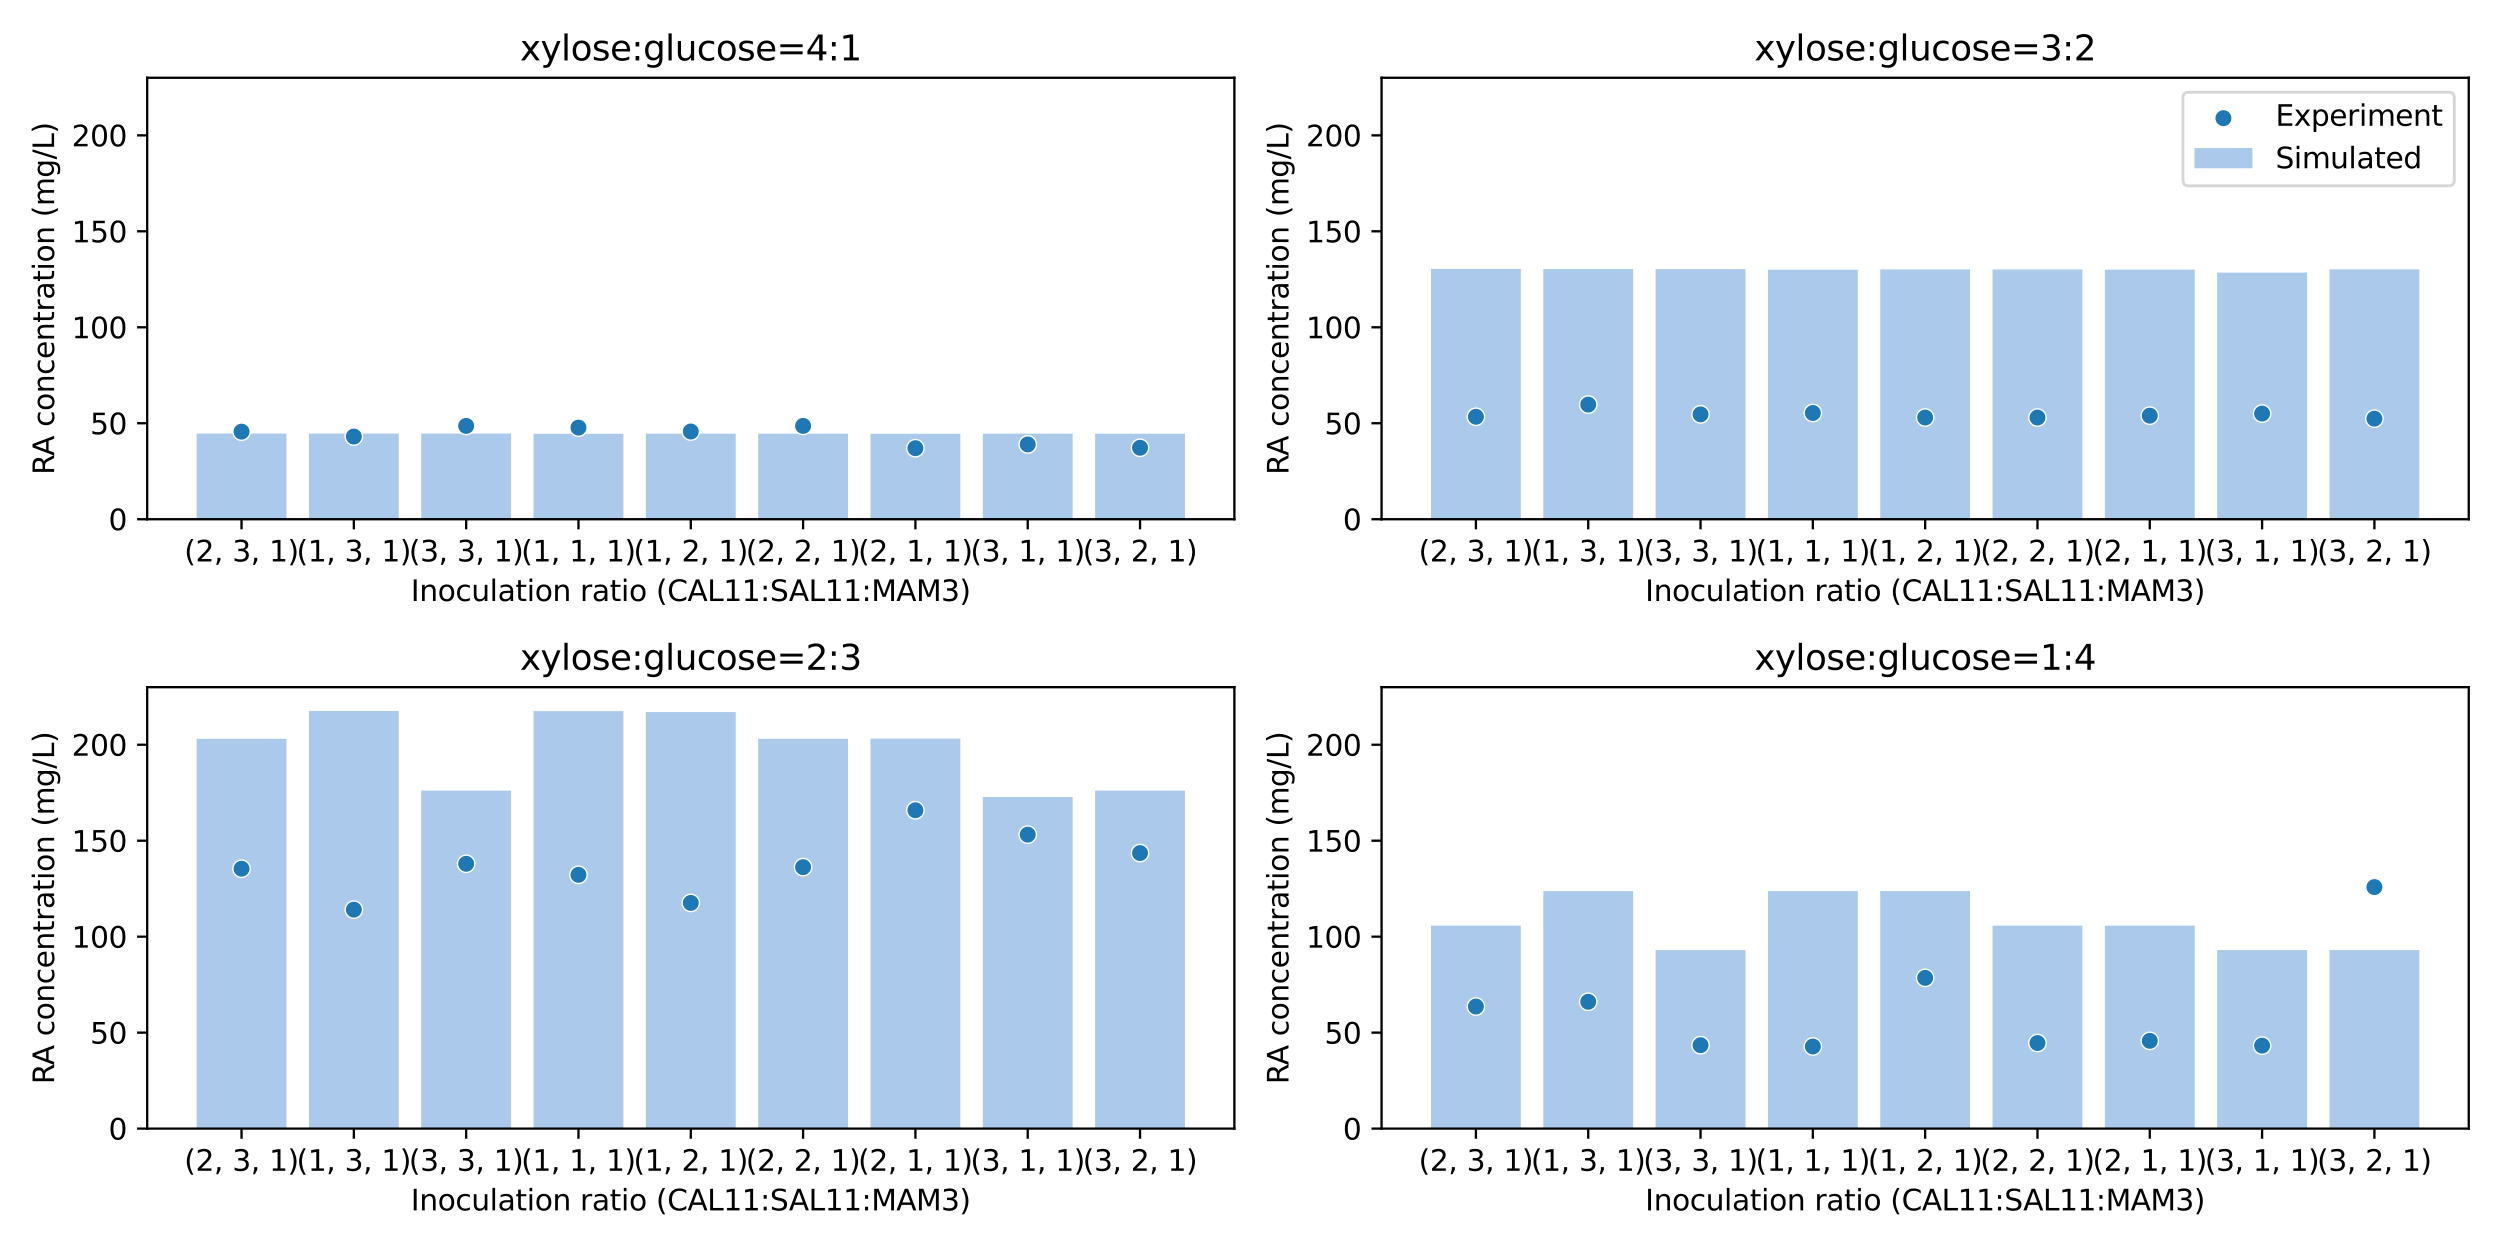 <?xml version="1.0" encoding="utf-8" standalone="no"?>
<!DOCTYPE svg PUBLIC "-//W3C//DTD SVG 1.1//EN"
  "http://www.w3.org/Graphics/SVG/1.1/DTD/svg11.dtd">
<svg xmlns:xlink="http://www.w3.org/1999/xlink" width="864pt" height="432pt" viewBox="0 0 864 432" xmlns="http://www.w3.org/2000/svg" version="1.1">
 <defs>
  <style type="text/css">*{stroke-linejoin: round; stroke-linecap: butt}</style>
 </defs>
 <g id="figure_1">
  <g id="patch_1">
   <path d="M 0 432 
L 864 432 
L 864 0 
L 0 0 
z
" style="fill: #ffffff"/>
  </g>
  <g id="axes_1">
   <g id="patch_2">
    <path d="M 50.87 179.44 
L 426.6 179.44 
L 426.6 26.88 
L 50.87 26.88 
z
" style="fill: #ffffff"/>
   </g>
   <g id="patch_3">
    <path d="M 67.949 179.44 
L 99.001 179.44 
L 99.001 149.835 
L 67.949 149.835 
z
" clip-path="url(#p6fcdabae4a)" style="fill: #abc9ea"/>
   </g>
   <g id="patch_4">
    <path d="M 106.764 179.44 
L 137.816 179.44 
L 137.816 149.835 
L 106.764 149.835 
z
" clip-path="url(#p6fcdabae4a)" style="fill: #abc9ea"/>
   </g>
   <g id="patch_5">
    <path d="M 145.579 179.44 
L 176.631 179.44 
L 176.631 149.835 
L 145.579 149.835 
z
" clip-path="url(#p6fcdabae4a)" style="fill: #abc9ea"/>
   </g>
   <g id="patch_6">
    <path d="M 184.394 179.44 
L 215.446 179.44 
L 215.446 149.913 
L 184.394 149.913 
z
" clip-path="url(#p6fcdabae4a)" style="fill: #abc9ea"/>
   </g>
   <g id="patch_7">
    <path d="M 223.209 179.44 
L 254.261 179.44 
L 254.261 149.88 
L 223.209 149.88 
z
" clip-path="url(#p6fcdabae4a)" style="fill: #abc9ea"/>
   </g>
   <g id="patch_8">
    <path d="M 262.024 179.44 
L 293.076 179.44 
L 293.076 149.88 
L 262.024 149.88 
z
" clip-path="url(#p6fcdabae4a)" style="fill: #abc9ea"/>
   </g>
   <g id="patch_9">
    <path d="M 300.839 179.44 
L 331.891 179.44 
L 331.891 149.921 
L 300.839 149.921 
z
" clip-path="url(#p6fcdabae4a)" style="fill: #abc9ea"/>
   </g>
   <g id="patch_10">
    <path d="M 339.654 179.44 
L 370.706 179.44 
L 370.706 149.879 
L 339.654 149.879 
z
" clip-path="url(#p6fcdabae4a)" style="fill: #abc9ea"/>
   </g>
   <g id="patch_11">
    <path d="M 378.469 179.44 
L 409.521 179.44 
L 409.521 149.896 
L 378.469 149.896 
z
" clip-path="url(#p6fcdabae4a)" style="fill: #abc9ea"/>
   </g>
   <g id="PathCollection_1">
    <defs>
     <path id="m3e132b69b1" d="M 0 3 
C 0.796 3 1.559 2.684 2.121 2.121 
C 2.684 1.559 3 0.796 3 0 
C 3 -0.796 2.684 -1.559 2.121 -2.121 
C 1.559 -2.684 0.796 -3 0 -3 
C -0.796 -3 -1.559 -2.684 -2.121 -2.121 
C -2.684 -1.559 -3 -0.796 -3 0 
C -3 0.796 -2.684 1.559 -2.121 2.121 
C -1.559 2.684 -0.796 3 0 3 
z
" style="stroke: #ffffff; stroke-width: 0.48"/>
    </defs>
    <g clip-path="url(#p6fcdabae4a)">
     <use xlink:href="#m3e132b69b1" x="83.475" y="149.181" style="fill: #1f77b4; stroke: #ffffff; stroke-width: 0.48"/>
     <use xlink:href="#m3e132b69b1" x="122.29" y="150.871" style="fill: #1f77b4; stroke: #ffffff; stroke-width: 0.48"/>
     <use xlink:href="#m3e132b69b1" x="161.105" y="147.194" style="fill: #1f77b4; stroke: #ffffff; stroke-width: 0.48"/>
     <use xlink:href="#m3e132b69b1" x="199.92" y="147.79" style="fill: #1f77b4; stroke: #ffffff; stroke-width: 0.48"/>
     <use xlink:href="#m3e132b69b1" x="238.735" y="149.132" style="fill: #1f77b4; stroke: #ffffff; stroke-width: 0.48"/>
     <use xlink:href="#m3e132b69b1" x="277.55" y="147.194" style="fill: #1f77b4; stroke: #ffffff; stroke-width: 0.48"/>
     <use xlink:href="#m3e132b69b1" x="316.365" y="154.895" style="fill: #1f77b4; stroke: #ffffff; stroke-width: 0.48"/>
     <use xlink:href="#m3e132b69b1" x="355.18" y="153.603" style="fill: #1f77b4; stroke: #ffffff; stroke-width: 0.48"/>
     <use xlink:href="#m3e132b69b1" x="393.995" y="154.746" style="fill: #1f77b4; stroke: #ffffff; stroke-width: 0.48"/>
    </g>
   </g>
   <g id="matplotlib.axis_1">
    <g id="xtick_1">
     <g id="line2d_1">
      <defs>
       <path id="me47945bb1d" d="M 0 0 
L 0 3.5 
" style="stroke: #000000; stroke-width: 0.8"/>
      </defs>
      <g>
       <use xlink:href="#me47945bb1d" x="83.475" y="179.44" style="stroke: #000000; stroke-width: 0.8"/>
      </g>
     </g>
     <g id="text_1">
      <!-- (2, 3, 1) -->
      <g transform="translate(63.673 194.038) scale(0.1 -0.1)">
       <defs>
        <path id="DejaVuSans-28" d="M 1984 4856 
Q 1566 4138 1362 3434 
Q 1159 2731 1159 2009 
Q 1159 1288 1364 580 
Q 1569 -128 1984 -844 
L 1484 -844 
Q 1016 -109 783 600 
Q 550 1309 550 2009 
Q 550 2706 781 3412 
Q 1013 4119 1484 4856 
L 1984 4856 
z
" transform="scale(0.016)"/>
        <path id="DejaVuSans-32" d="M 1228 531 
L 3431 531 
L 3431 0 
L 469 0 
L 469 531 
Q 828 903 1448 1529 
Q 2069 2156 2228 2338 
Q 2531 2678 2651 2914 
Q 2772 3150 2772 3378 
Q 2772 3750 2511 3984 
Q 2250 4219 1831 4219 
Q 1534 4219 1204 4116 
Q 875 4013 500 3803 
L 500 4441 
Q 881 4594 1212 4672 
Q 1544 4750 1819 4750 
Q 2544 4750 2975 4387 
Q 3406 4025 3406 3419 
Q 3406 3131 3298 2873 
Q 3191 2616 2906 2266 
Q 2828 2175 2409 1742 
Q 1991 1309 1228 531 
z
" transform="scale(0.016)"/>
        <path id="DejaVuSans-2c" d="M 750 794 
L 1409 794 
L 1409 256 
L 897 -744 
L 494 -744 
L 750 256 
L 750 794 
z
" transform="scale(0.016)"/>
        <path id="DejaVuSans-20" transform="scale(0.016)"/>
        <path id="DejaVuSans-33" d="M 2597 2516 
Q 3050 2419 3304 2112 
Q 3559 1806 3559 1356 
Q 3559 666 3084 287 
Q 2609 -91 1734 -91 
Q 1441 -91 1130 -33 
Q 819 25 488 141 
L 488 750 
Q 750 597 1062 519 
Q 1375 441 1716 441 
Q 2309 441 2620 675 
Q 2931 909 2931 1356 
Q 2931 1769 2642 2001 
Q 2353 2234 1838 2234 
L 1294 2234 
L 1294 2753 
L 1863 2753 
Q 2328 2753 2575 2939 
Q 2822 3125 2822 3475 
Q 2822 3834 2567 4026 
Q 2313 4219 1838 4219 
Q 1578 4219 1281 4162 
Q 984 4106 628 3988 
L 628 4550 
Q 988 4650 1302 4700 
Q 1616 4750 1894 4750 
Q 2613 4750 3031 4423 
Q 3450 4097 3450 3541 
Q 3450 3153 3228 2886 
Q 3006 2619 2597 2516 
z
" transform="scale(0.016)"/>
        <path id="DejaVuSans-31" d="M 794 531 
L 1825 531 
L 1825 4091 
L 703 3866 
L 703 4441 
L 1819 4666 
L 2450 4666 
L 2450 531 
L 3481 531 
L 3481 0 
L 794 0 
L 794 531 
z
" transform="scale(0.016)"/>
        <path id="DejaVuSans-29" d="M 513 4856 
L 1013 4856 
Q 1481 4119 1714 3412 
Q 1947 2706 1947 2009 
Q 1947 1309 1714 600 
Q 1481 -109 1013 -844 
L 513 -844 
Q 928 -128 1133 580 
Q 1338 1288 1338 2009 
Q 1338 2731 1133 3434 
Q 928 4138 513 4856 
z
" transform="scale(0.016)"/>
       </defs>
       <use xlink:href="#DejaVuSans-28"/>
       <use xlink:href="#DejaVuSans-32" x="39.014"/>
       <use xlink:href="#DejaVuSans-2c" x="102.637"/>
       <use xlink:href="#DejaVuSans-20" x="134.424"/>
       <use xlink:href="#DejaVuSans-33" x="166.211"/>
       <use xlink:href="#DejaVuSans-2c" x="229.834"/>
       <use xlink:href="#DejaVuSans-20" x="261.621"/>
       <use xlink:href="#DejaVuSans-31" x="293.408"/>
       <use xlink:href="#DejaVuSans-29" x="357.031"/>
      </g>
     </g>
    </g>
    <g id="xtick_2">
     <g id="line2d_2">
      <g>
       <use xlink:href="#me47945bb1d" x="122.29" y="179.44" style="stroke: #000000; stroke-width: 0.8"/>
      </g>
     </g>
     <g id="text_2">
      <!-- (1, 3, 1) -->
      <g transform="translate(102.488 194.038) scale(0.1 -0.1)">
       <use xlink:href="#DejaVuSans-28"/>
       <use xlink:href="#DejaVuSans-31" x="39.014"/>
       <use xlink:href="#DejaVuSans-2c" x="102.637"/>
       <use xlink:href="#DejaVuSans-20" x="134.424"/>
       <use xlink:href="#DejaVuSans-33" x="166.211"/>
       <use xlink:href="#DejaVuSans-2c" x="229.834"/>
       <use xlink:href="#DejaVuSans-20" x="261.621"/>
       <use xlink:href="#DejaVuSans-31" x="293.408"/>
       <use xlink:href="#DejaVuSans-29" x="357.031"/>
      </g>
     </g>
    </g>
    <g id="xtick_3">
     <g id="line2d_3">
      <g>
       <use xlink:href="#me47945bb1d" x="161.105" y="179.44" style="stroke: #000000; stroke-width: 0.8"/>
      </g>
     </g>
     <g id="text_3">
      <!-- (3, 3, 1) -->
      <g transform="translate(141.303 194.038) scale(0.1 -0.1)">
       <use xlink:href="#DejaVuSans-28"/>
       <use xlink:href="#DejaVuSans-33" x="39.014"/>
       <use xlink:href="#DejaVuSans-2c" x="102.637"/>
       <use xlink:href="#DejaVuSans-20" x="134.424"/>
       <use xlink:href="#DejaVuSans-33" x="166.211"/>
       <use xlink:href="#DejaVuSans-2c" x="229.834"/>
       <use xlink:href="#DejaVuSans-20" x="261.621"/>
       <use xlink:href="#DejaVuSans-31" x="293.408"/>
       <use xlink:href="#DejaVuSans-29" x="357.031"/>
      </g>
     </g>
    </g>
    <g id="xtick_4">
     <g id="line2d_4">
      <g>
       <use xlink:href="#me47945bb1d" x="199.92" y="179.44" style="stroke: #000000; stroke-width: 0.8"/>
      </g>
     </g>
     <g id="text_4">
      <!-- (1, 1, 1) -->
      <g transform="translate(180.118 194.038) scale(0.1 -0.1)">
       <use xlink:href="#DejaVuSans-28"/>
       <use xlink:href="#DejaVuSans-31" x="39.014"/>
       <use xlink:href="#DejaVuSans-2c" x="102.637"/>
       <use xlink:href="#DejaVuSans-20" x="134.424"/>
       <use xlink:href="#DejaVuSans-31" x="166.211"/>
       <use xlink:href="#DejaVuSans-2c" x="229.834"/>
       <use xlink:href="#DejaVuSans-20" x="261.621"/>
       <use xlink:href="#DejaVuSans-31" x="293.408"/>
       <use xlink:href="#DejaVuSans-29" x="357.031"/>
      </g>
     </g>
    </g>
    <g id="xtick_5">
     <g id="line2d_5">
      <g>
       <use xlink:href="#me47945bb1d" x="238.735" y="179.44" style="stroke: #000000; stroke-width: 0.8"/>
      </g>
     </g>
     <g id="text_5">
      <!-- (1, 2, 1) -->
      <g transform="translate(218.933 194.038) scale(0.1 -0.1)">
       <use xlink:href="#DejaVuSans-28"/>
       <use xlink:href="#DejaVuSans-31" x="39.014"/>
       <use xlink:href="#DejaVuSans-2c" x="102.637"/>
       <use xlink:href="#DejaVuSans-20" x="134.424"/>
       <use xlink:href="#DejaVuSans-32" x="166.211"/>
       <use xlink:href="#DejaVuSans-2c" x="229.834"/>
       <use xlink:href="#DejaVuSans-20" x="261.621"/>
       <use xlink:href="#DejaVuSans-31" x="293.408"/>
       <use xlink:href="#DejaVuSans-29" x="357.031"/>
      </g>
     </g>
    </g>
    <g id="xtick_6">
     <g id="line2d_6">
      <g>
       <use xlink:href="#me47945bb1d" x="277.55" y="179.44" style="stroke: #000000; stroke-width: 0.8"/>
      </g>
     </g>
     <g id="text_6">
      <!-- (2, 2, 1) -->
      <g transform="translate(257.749 194.038) scale(0.1 -0.1)">
       <use xlink:href="#DejaVuSans-28"/>
       <use xlink:href="#DejaVuSans-32" x="39.014"/>
       <use xlink:href="#DejaVuSans-2c" x="102.637"/>
       <use xlink:href="#DejaVuSans-20" x="134.424"/>
       <use xlink:href="#DejaVuSans-32" x="166.211"/>
       <use xlink:href="#DejaVuSans-2c" x="229.834"/>
       <use xlink:href="#DejaVuSans-20" x="261.621"/>
       <use xlink:href="#DejaVuSans-31" x="293.408"/>
       <use xlink:href="#DejaVuSans-29" x="357.031"/>
      </g>
     </g>
    </g>
    <g id="xtick_7">
     <g id="line2d_7">
      <g>
       <use xlink:href="#me47945bb1d" x="316.365" y="179.44" style="stroke: #000000; stroke-width: 0.8"/>
      </g>
     </g>
     <g id="text_7">
      <!-- (2, 1, 1) -->
      <g transform="translate(296.564 194.038) scale(0.1 -0.1)">
       <use xlink:href="#DejaVuSans-28"/>
       <use xlink:href="#DejaVuSans-32" x="39.014"/>
       <use xlink:href="#DejaVuSans-2c" x="102.637"/>
       <use xlink:href="#DejaVuSans-20" x="134.424"/>
       <use xlink:href="#DejaVuSans-31" x="166.211"/>
       <use xlink:href="#DejaVuSans-2c" x="229.834"/>
       <use xlink:href="#DejaVuSans-20" x="261.621"/>
       <use xlink:href="#DejaVuSans-31" x="293.408"/>
       <use xlink:href="#DejaVuSans-29" x="357.031"/>
      </g>
     </g>
    </g>
    <g id="xtick_8">
     <g id="line2d_8">
      <g>
       <use xlink:href="#me47945bb1d" x="355.18" y="179.44" style="stroke: #000000; stroke-width: 0.8"/>
      </g>
     </g>
     <g id="text_8">
      <!-- (3, 1, 1) -->
      <g transform="translate(335.379 194.038) scale(0.1 -0.1)">
       <use xlink:href="#DejaVuSans-28"/>
       <use xlink:href="#DejaVuSans-33" x="39.014"/>
       <use xlink:href="#DejaVuSans-2c" x="102.637"/>
       <use xlink:href="#DejaVuSans-20" x="134.424"/>
       <use xlink:href="#DejaVuSans-31" x="166.211"/>
       <use xlink:href="#DejaVuSans-2c" x="229.834"/>
       <use xlink:href="#DejaVuSans-20" x="261.621"/>
       <use xlink:href="#DejaVuSans-31" x="293.408"/>
       <use xlink:href="#DejaVuSans-29" x="357.031"/>
      </g>
     </g>
    </g>
    <g id="xtick_9">
     <g id="line2d_9">
      <g>
       <use xlink:href="#me47945bb1d" x="393.995" y="179.44" style="stroke: #000000; stroke-width: 0.8"/>
      </g>
     </g>
     <g id="text_9">
      <!-- (3, 2, 1) -->
      <g transform="translate(374.194 194.038) scale(0.1 -0.1)">
       <use xlink:href="#DejaVuSans-28"/>
       <use xlink:href="#DejaVuSans-33" x="39.014"/>
       <use xlink:href="#DejaVuSans-2c" x="102.637"/>
       <use xlink:href="#DejaVuSans-20" x="134.424"/>
       <use xlink:href="#DejaVuSans-32" x="166.211"/>
       <use xlink:href="#DejaVuSans-2c" x="229.834"/>
       <use xlink:href="#DejaVuSans-20" x="261.621"/>
       <use xlink:href="#DejaVuSans-31" x="293.408"/>
       <use xlink:href="#DejaVuSans-29" x="357.031"/>
      </g>
     </g>
    </g>
    <g id="text_10">
     <!-- Inoculation ratio (CAL11:SAL11:MAM3) -->
     <g transform="translate(141.98 207.717) scale(0.1 -0.1)">
      <defs>
       <path id="DejaVuSans-49" d="M 628 4666 
L 1259 4666 
L 1259 0 
L 628 0 
L 628 4666 
z
" transform="scale(0.016)"/>
       <path id="DejaVuSans-6e" d="M 3513 2113 
L 3513 0 
L 2938 0 
L 2938 2094 
Q 2938 2591 2744 2837 
Q 2550 3084 2163 3084 
Q 1697 3084 1428 2787 
Q 1159 2491 1159 1978 
L 1159 0 
L 581 0 
L 581 3500 
L 1159 3500 
L 1159 2956 
Q 1366 3272 1645 3428 
Q 1925 3584 2291 3584 
Q 2894 3584 3203 3211 
Q 3513 2838 3513 2113 
z
" transform="scale(0.016)"/>
       <path id="DejaVuSans-6f" d="M 1959 3097 
Q 1497 3097 1228 2736 
Q 959 2375 959 1747 
Q 959 1119 1226 758 
Q 1494 397 1959 397 
Q 2419 397 2687 759 
Q 2956 1122 2956 1747 
Q 2956 2369 2687 2733 
Q 2419 3097 1959 3097 
z
M 1959 3584 
Q 2709 3584 3137 3096 
Q 3566 2609 3566 1747 
Q 3566 888 3137 398 
Q 2709 -91 1959 -91 
Q 1206 -91 779 398 
Q 353 888 353 1747 
Q 353 2609 779 3096 
Q 1206 3584 1959 3584 
z
" transform="scale(0.016)"/>
       <path id="DejaVuSans-63" d="M 3122 3366 
L 3122 2828 
Q 2878 2963 2633 3030 
Q 2388 3097 2138 3097 
Q 1578 3097 1268 2742 
Q 959 2388 959 1747 
Q 959 1106 1268 751 
Q 1578 397 2138 397 
Q 2388 397 2633 464 
Q 2878 531 3122 666 
L 3122 134 
Q 2881 22 2623 -34 
Q 2366 -91 2075 -91 
Q 1284 -91 818 406 
Q 353 903 353 1747 
Q 353 2603 823 3093 
Q 1294 3584 2113 3584 
Q 2378 3584 2631 3529 
Q 2884 3475 3122 3366 
z
" transform="scale(0.016)"/>
       <path id="DejaVuSans-75" d="M 544 1381 
L 544 3500 
L 1119 3500 
L 1119 1403 
Q 1119 906 1312 657 
Q 1506 409 1894 409 
Q 2359 409 2629 706 
Q 2900 1003 2900 1516 
L 2900 3500 
L 3475 3500 
L 3475 0 
L 2900 0 
L 2900 538 
Q 2691 219 2414 64 
Q 2138 -91 1772 -91 
Q 1169 -91 856 284 
Q 544 659 544 1381 
z
M 1991 3584 
L 1991 3584 
z
" transform="scale(0.016)"/>
       <path id="DejaVuSans-6c" d="M 603 4863 
L 1178 4863 
L 1178 0 
L 603 0 
L 603 4863 
z
" transform="scale(0.016)"/>
       <path id="DejaVuSans-61" d="M 2194 1759 
Q 1497 1759 1228 1600 
Q 959 1441 959 1056 
Q 959 750 1161 570 
Q 1363 391 1709 391 
Q 2188 391 2477 730 
Q 2766 1069 2766 1631 
L 2766 1759 
L 2194 1759 
z
M 3341 1997 
L 3341 0 
L 2766 0 
L 2766 531 
Q 2569 213 2275 61 
Q 1981 -91 1556 -91 
Q 1019 -91 701 211 
Q 384 513 384 1019 
Q 384 1609 779 1909 
Q 1175 2209 1959 2209 
L 2766 2209 
L 2766 2266 
Q 2766 2663 2505 2880 
Q 2244 3097 1772 3097 
Q 1472 3097 1187 3025 
Q 903 2953 641 2809 
L 641 3341 
Q 956 3463 1253 3523 
Q 1550 3584 1831 3584 
Q 2591 3584 2966 3190 
Q 3341 2797 3341 1997 
z
" transform="scale(0.016)"/>
       <path id="DejaVuSans-74" d="M 1172 4494 
L 1172 3500 
L 2356 3500 
L 2356 3053 
L 1172 3053 
L 1172 1153 
Q 1172 725 1289 603 
Q 1406 481 1766 481 
L 2356 481 
L 2356 0 
L 1766 0 
Q 1100 0 847 248 
Q 594 497 594 1153 
L 594 3053 
L 172 3053 
L 172 3500 
L 594 3500 
L 594 4494 
L 1172 4494 
z
" transform="scale(0.016)"/>
       <path id="DejaVuSans-69" d="M 603 3500 
L 1178 3500 
L 1178 0 
L 603 0 
L 603 3500 
z
M 603 4863 
L 1178 4863 
L 1178 4134 
L 603 4134 
L 603 4863 
z
" transform="scale(0.016)"/>
       <path id="DejaVuSans-72" d="M 2631 2963 
Q 2534 3019 2420 3045 
Q 2306 3072 2169 3072 
Q 1681 3072 1420 2755 
Q 1159 2438 1159 1844 
L 1159 0 
L 581 0 
L 581 3500 
L 1159 3500 
L 1159 2956 
Q 1341 3275 1631 3429 
Q 1922 3584 2338 3584 
Q 2397 3584 2469 3576 
Q 2541 3569 2628 3553 
L 2631 2963 
z
" transform="scale(0.016)"/>
       <path id="DejaVuSans-43" d="M 4122 4306 
L 4122 3641 
Q 3803 3938 3442 4084 
Q 3081 4231 2675 4231 
Q 1875 4231 1450 3742 
Q 1025 3253 1025 2328 
Q 1025 1406 1450 917 
Q 1875 428 2675 428 
Q 3081 428 3442 575 
Q 3803 722 4122 1019 
L 4122 359 
Q 3791 134 3420 21 
Q 3050 -91 2638 -91 
Q 1578 -91 968 557 
Q 359 1206 359 2328 
Q 359 3453 968 4101 
Q 1578 4750 2638 4750 
Q 3056 4750 3426 4639 
Q 3797 4528 4122 4306 
z
" transform="scale(0.016)"/>
       <path id="DejaVuSans-41" d="M 2188 4044 
L 1331 1722 
L 3047 1722 
L 2188 4044 
z
M 1831 4666 
L 2547 4666 
L 4325 0 
L 3669 0 
L 3244 1197 
L 1141 1197 
L 716 0 
L 50 0 
L 1831 4666 
z
" transform="scale(0.016)"/>
       <path id="DejaVuSans-4c" d="M 628 4666 
L 1259 4666 
L 1259 531 
L 3531 531 
L 3531 0 
L 628 0 
L 628 4666 
z
" transform="scale(0.016)"/>
       <path id="DejaVuSans-3a" d="M 750 794 
L 1409 794 
L 1409 0 
L 750 0 
L 750 794 
z
M 750 3309 
L 1409 3309 
L 1409 2516 
L 750 2516 
L 750 3309 
z
" transform="scale(0.016)"/>
       <path id="DejaVuSans-53" d="M 3425 4513 
L 3425 3897 
Q 3066 4069 2747 4153 
Q 2428 4238 2131 4238 
Q 1616 4238 1336 4038 
Q 1056 3838 1056 3469 
Q 1056 3159 1242 3001 
Q 1428 2844 1947 2747 
L 2328 2669 
Q 3034 2534 3370 2195 
Q 3706 1856 3706 1288 
Q 3706 609 3251 259 
Q 2797 -91 1919 -91 
Q 1588 -91 1214 -16 
Q 841 59 441 206 
L 441 856 
Q 825 641 1194 531 
Q 1563 422 1919 422 
Q 2459 422 2753 634 
Q 3047 847 3047 1241 
Q 3047 1584 2836 1778 
Q 2625 1972 2144 2069 
L 1759 2144 
Q 1053 2284 737 2584 
Q 422 2884 422 3419 
Q 422 4038 858 4394 
Q 1294 4750 2059 4750 
Q 2388 4750 2728 4690 
Q 3069 4631 3425 4513 
z
" transform="scale(0.016)"/>
       <path id="DejaVuSans-4d" d="M 628 4666 
L 1569 4666 
L 2759 1491 
L 3956 4666 
L 4897 4666 
L 4897 0 
L 4281 0 
L 4281 4097 
L 3078 897 
L 2444 897 
L 1241 4097 
L 1241 0 
L 628 0 
L 628 4666 
z
" transform="scale(0.016)"/>
      </defs>
      <use xlink:href="#DejaVuSans-49"/>
      <use xlink:href="#DejaVuSans-6e" x="29.492"/>
      <use xlink:href="#DejaVuSans-6f" x="92.871"/>
      <use xlink:href="#DejaVuSans-63" x="154.053"/>
      <use xlink:href="#DejaVuSans-75" x="209.033"/>
      <use xlink:href="#DejaVuSans-6c" x="272.412"/>
      <use xlink:href="#DejaVuSans-61" x="300.195"/>
      <use xlink:href="#DejaVuSans-74" x="361.475"/>
      <use xlink:href="#DejaVuSans-69" x="400.684"/>
      <use xlink:href="#DejaVuSans-6f" x="428.467"/>
      <use xlink:href="#DejaVuSans-6e" x="489.648"/>
      <use xlink:href="#DejaVuSans-20" x="553.027"/>
      <use xlink:href="#DejaVuSans-72" x="584.814"/>
      <use xlink:href="#DejaVuSans-61" x="625.928"/>
      <use xlink:href="#DejaVuSans-74" x="687.207"/>
      <use xlink:href="#DejaVuSans-69" x="726.416"/>
      <use xlink:href="#DejaVuSans-6f" x="754.199"/>
      <use xlink:href="#DejaVuSans-20" x="815.381"/>
      <use xlink:href="#DejaVuSans-28" x="847.168"/>
      <use xlink:href="#DejaVuSans-43" x="886.182"/>
      <use xlink:href="#DejaVuSans-41" x="956.006"/>
      <use xlink:href="#DejaVuSans-4c" x="1024.414"/>
      <use xlink:href="#DejaVuSans-31" x="1080.127"/>
      <use xlink:href="#DejaVuSans-31" x="1143.75"/>
      <use xlink:href="#DejaVuSans-3a" x="1207.373"/>
      <use xlink:href="#DejaVuSans-53" x="1241.064"/>
      <use xlink:href="#DejaVuSans-41" x="1306.416"/>
      <use xlink:href="#DejaVuSans-4c" x="1374.824"/>
      <use xlink:href="#DejaVuSans-31" x="1430.537"/>
      <use xlink:href="#DejaVuSans-31" x="1494.16"/>
      <use xlink:href="#DejaVuSans-3a" x="1557.783"/>
      <use xlink:href="#DejaVuSans-4d" x="1591.475"/>
      <use xlink:href="#DejaVuSans-41" x="1677.754"/>
      <use xlink:href="#DejaVuSans-4d" x="1746.162"/>
      <use xlink:href="#DejaVuSans-33" x="1832.441"/>
      <use xlink:href="#DejaVuSans-29" x="1896.064"/>
     </g>
    </g>
   </g>
   <g id="matplotlib.axis_2">
    <g id="ytick_1">
     <g id="line2d_10">
      <defs>
       <path id="m8ee4f8b10a" d="M 0 0 
L -3.5 0 
" style="stroke: #000000; stroke-width: 0.8"/>
      </defs>
      <g>
       <use xlink:href="#m8ee4f8b10a" x="50.87" y="179.44" style="stroke: #000000; stroke-width: 0.8"/>
      </g>
     </g>
     <g id="text_11">
      <!-- 0 -->
      <g transform="translate(37.508 183.239) scale(0.1 -0.1)">
       <defs>
        <path id="DejaVuSans-30" d="M 2034 4250 
Q 1547 4250 1301 3770 
Q 1056 3291 1056 2328 
Q 1056 1369 1301 889 
Q 1547 409 2034 409 
Q 2525 409 2770 889 
Q 3016 1369 3016 2328 
Q 3016 3291 2770 3770 
Q 2525 4250 2034 4250 
z
M 2034 4750 
Q 2819 4750 3233 4129 
Q 3647 3509 3647 2328 
Q 3647 1150 3233 529 
Q 2819 -91 2034 -91 
Q 1250 -91 836 529 
Q 422 1150 422 2328 
Q 422 3509 836 4129 
Q 1250 4750 2034 4750 
z
" transform="scale(0.016)"/>
       </defs>
       <use xlink:href="#DejaVuSans-30"/>
      </g>
     </g>
    </g>
    <g id="ytick_2">
     <g id="line2d_11">
      <g>
       <use xlink:href="#m8ee4f8b10a" x="50.87" y="146.275" style="stroke: #000000; stroke-width: 0.8"/>
      </g>
     </g>
     <g id="text_12">
      <!-- 50 -->
      <g transform="translate(31.145 150.074) scale(0.1 -0.1)">
       <defs>
        <path id="DejaVuSans-35" d="M 691 4666 
L 3169 4666 
L 3169 4134 
L 1269 4134 
L 1269 2991 
Q 1406 3038 1543 3061 
Q 1681 3084 1819 3084 
Q 2600 3084 3056 2656 
Q 3513 2228 3513 1497 
Q 3513 744 3044 326 
Q 2575 -91 1722 -91 
Q 1428 -91 1123 -41 
Q 819 9 494 109 
L 494 744 
Q 775 591 1075 516 
Q 1375 441 1709 441 
Q 2250 441 2565 725 
Q 2881 1009 2881 1497 
Q 2881 1984 2565 2268 
Q 2250 2553 1709 2553 
Q 1456 2553 1204 2497 
Q 953 2441 691 2322 
L 691 4666 
z
" transform="scale(0.016)"/>
       </defs>
       <use xlink:href="#DejaVuSans-35"/>
       <use xlink:href="#DejaVuSans-30" x="63.623"/>
      </g>
     </g>
    </g>
    <g id="ytick_3">
     <g id="line2d_12">
      <g>
       <use xlink:href="#m8ee4f8b10a" x="50.87" y="113.11" style="stroke: #000000; stroke-width: 0.8"/>
      </g>
     </g>
     <g id="text_13">
      <!-- 100 -->
      <g transform="translate(24.782 116.909) scale(0.1 -0.1)">
       <use xlink:href="#DejaVuSans-31"/>
       <use xlink:href="#DejaVuSans-30" x="63.623"/>
       <use xlink:href="#DejaVuSans-30" x="127.246"/>
      </g>
     </g>
    </g>
    <g id="ytick_4">
     <g id="line2d_13">
      <g>
       <use xlink:href="#m8ee4f8b10a" x="50.87" y="79.944" style="stroke: #000000; stroke-width: 0.8"/>
      </g>
     </g>
     <g id="text_14">
      <!-- 150 -->
      <g transform="translate(24.782 83.744) scale(0.1 -0.1)">
       <use xlink:href="#DejaVuSans-31"/>
       <use xlink:href="#DejaVuSans-35" x="63.623"/>
       <use xlink:href="#DejaVuSans-30" x="127.246"/>
      </g>
     </g>
    </g>
    <g id="ytick_5">
     <g id="line2d_14">
      <g>
       <use xlink:href="#m8ee4f8b10a" x="50.87" y="46.779" style="stroke: #000000; stroke-width: 0.8"/>
      </g>
     </g>
     <g id="text_15">
      <!-- 200 -->
      <g transform="translate(24.782 50.578) scale(0.1 -0.1)">
       <use xlink:href="#DejaVuSans-32"/>
       <use xlink:href="#DejaVuSans-30" x="63.623"/>
       <use xlink:href="#DejaVuSans-30" x="127.246"/>
      </g>
     </g>
    </g>
    <g id="text_16">
     <!-- RA concentration (mg/L) -->
     <g transform="translate(18.703 164.078) rotate(-90) scale(0.1 -0.1)">
      <defs>
       <path id="DejaVuSans-52" d="M 2841 2188 
Q 3044 2119 3236 1894 
Q 3428 1669 3622 1275 
L 4263 0 
L 3584 0 
L 2988 1197 
Q 2756 1666 2539 1819 
Q 2322 1972 1947 1972 
L 1259 1972 
L 1259 0 
L 628 0 
L 628 4666 
L 2053 4666 
Q 2853 4666 3247 4331 
Q 3641 3997 3641 3322 
Q 3641 2881 3436 2590 
Q 3231 2300 2841 2188 
z
M 1259 4147 
L 1259 2491 
L 2053 2491 
Q 2509 2491 2742 2702 
Q 2975 2913 2975 3322 
Q 2975 3731 2742 3939 
Q 2509 4147 2053 4147 
L 1259 4147 
z
" transform="scale(0.016)"/>
       <path id="DejaVuSans-65" d="M 3597 1894 
L 3597 1613 
L 953 1613 
Q 991 1019 1311 708 
Q 1631 397 2203 397 
Q 2534 397 2845 478 
Q 3156 559 3463 722 
L 3463 178 
Q 3153 47 2828 -22 
Q 2503 -91 2169 -91 
Q 1331 -91 842 396 
Q 353 884 353 1716 
Q 353 2575 817 3079 
Q 1281 3584 2069 3584 
Q 2775 3584 3186 3129 
Q 3597 2675 3597 1894 
z
M 3022 2063 
Q 3016 2534 2758 2815 
Q 2500 3097 2075 3097 
Q 1594 3097 1305 2825 
Q 1016 2553 972 2059 
L 3022 2063 
z
" transform="scale(0.016)"/>
       <path id="DejaVuSans-6d" d="M 3328 2828 
Q 3544 3216 3844 3400 
Q 4144 3584 4550 3584 
Q 5097 3584 5394 3201 
Q 5691 2819 5691 2113 
L 5691 0 
L 5113 0 
L 5113 2094 
Q 5113 2597 4934 2840 
Q 4756 3084 4391 3084 
Q 3944 3084 3684 2787 
Q 3425 2491 3425 1978 
L 3425 0 
L 2847 0 
L 2847 2094 
Q 2847 2600 2669 2842 
Q 2491 3084 2119 3084 
Q 1678 3084 1418 2786 
Q 1159 2488 1159 1978 
L 1159 0 
L 581 0 
L 581 3500 
L 1159 3500 
L 1159 2956 
Q 1356 3278 1631 3431 
Q 1906 3584 2284 3584 
Q 2666 3584 2933 3390 
Q 3200 3197 3328 2828 
z
" transform="scale(0.016)"/>
       <path id="DejaVuSans-67" d="M 2906 1791 
Q 2906 2416 2648 2759 
Q 2391 3103 1925 3103 
Q 1463 3103 1205 2759 
Q 947 2416 947 1791 
Q 947 1169 1205 825 
Q 1463 481 1925 481 
Q 2391 481 2648 825 
Q 2906 1169 2906 1791 
z
M 3481 434 
Q 3481 -459 3084 -895 
Q 2688 -1331 1869 -1331 
Q 1566 -1331 1297 -1286 
Q 1028 -1241 775 -1147 
L 775 -588 
Q 1028 -725 1275 -790 
Q 1522 -856 1778 -856 
Q 2344 -856 2625 -561 
Q 2906 -266 2906 331 
L 2906 616 
Q 2728 306 2450 153 
Q 2172 0 1784 0 
Q 1141 0 747 490 
Q 353 981 353 1791 
Q 353 2603 747 3093 
Q 1141 3584 1784 3584 
Q 2172 3584 2450 3431 
Q 2728 3278 2906 2969 
L 2906 3500 
L 3481 3500 
L 3481 434 
z
" transform="scale(0.016)"/>
       <path id="DejaVuSans-2f" d="M 1625 4666 
L 2156 4666 
L 531 -594 
L 0 -594 
L 1625 4666 
z
" transform="scale(0.016)"/>
      </defs>
      <use xlink:href="#DejaVuSans-52"/>
      <use xlink:href="#DejaVuSans-41" x="65.482"/>
      <use xlink:href="#DejaVuSans-20" x="133.891"/>
      <use xlink:href="#DejaVuSans-63" x="165.678"/>
      <use xlink:href="#DejaVuSans-6f" x="220.658"/>
      <use xlink:href="#DejaVuSans-6e" x="281.84"/>
      <use xlink:href="#DejaVuSans-63" x="345.219"/>
      <use xlink:href="#DejaVuSans-65" x="400.199"/>
      <use xlink:href="#DejaVuSans-6e" x="461.723"/>
      <use xlink:href="#DejaVuSans-74" x="525.102"/>
      <use xlink:href="#DejaVuSans-72" x="564.311"/>
      <use xlink:href="#DejaVuSans-61" x="605.424"/>
      <use xlink:href="#DejaVuSans-74" x="666.703"/>
      <use xlink:href="#DejaVuSans-69" x="705.912"/>
      <use xlink:href="#DejaVuSans-6f" x="733.695"/>
      <use xlink:href="#DejaVuSans-6e" x="794.877"/>
      <use xlink:href="#DejaVuSans-20" x="858.256"/>
      <use xlink:href="#DejaVuSans-28" x="890.043"/>
      <use xlink:href="#DejaVuSans-6d" x="929.057"/>
      <use xlink:href="#DejaVuSans-67" x="1026.469"/>
      <use xlink:href="#DejaVuSans-2f" x="1089.945"/>
      <use xlink:href="#DejaVuSans-4c" x="1123.637"/>
      <use xlink:href="#DejaVuSans-29" x="1179.35"/>
     </g>
    </g>
   </g>
   <g id="line2d_15">
    <path clip-path="url(#p6fcdabae4a)" style="fill: none; stroke: #424242; stroke-width: 2.7; stroke-linecap: square"/>
   </g>
   <g id="line2d_16">
    <path clip-path="url(#p6fcdabae4a)" style="fill: none; stroke: #424242; stroke-width: 2.7; stroke-linecap: square"/>
   </g>
   <g id="line2d_17">
    <path clip-path="url(#p6fcdabae4a)" style="fill: none; stroke: #424242; stroke-width: 2.7; stroke-linecap: square"/>
   </g>
   <g id="line2d_18">
    <path clip-path="url(#p6fcdabae4a)" style="fill: none; stroke: #424242; stroke-width: 2.7; stroke-linecap: square"/>
   </g>
   <g id="line2d_19">
    <path clip-path="url(#p6fcdabae4a)" style="fill: none; stroke: #424242; stroke-width: 2.7; stroke-linecap: square"/>
   </g>
   <g id="line2d_20">
    <path clip-path="url(#p6fcdabae4a)" style="fill: none; stroke: #424242; stroke-width: 2.7; stroke-linecap: square"/>
   </g>
   <g id="line2d_21">
    <path clip-path="url(#p6fcdabae4a)" style="fill: none; stroke: #424242; stroke-width: 2.7; stroke-linecap: square"/>
   </g>
   <g id="line2d_22">
    <path clip-path="url(#p6fcdabae4a)" style="fill: none; stroke: #424242; stroke-width: 2.7; stroke-linecap: square"/>
   </g>
   <g id="line2d_23">
    <path clip-path="url(#p6fcdabae4a)" style="fill: none; stroke: #424242; stroke-width: 2.7; stroke-linecap: square"/>
   </g>
   <g id="patch_12">
    <path d="M 50.87 179.44 
L 50.87 26.88 
" style="fill: none; stroke: #000000; stroke-width: 0.8; stroke-linejoin: miter; stroke-linecap: square"/>
   </g>
   <g id="patch_13">
    <path d="M 426.6 179.44 
L 426.6 26.88 
" style="fill: none; stroke: #000000; stroke-width: 0.8; stroke-linejoin: miter; stroke-linecap: square"/>
   </g>
   <g id="patch_14">
    <path d="M 50.87 179.44 
L 426.6 179.44 
" style="fill: none; stroke: #000000; stroke-width: 0.8; stroke-linejoin: miter; stroke-linecap: square"/>
   </g>
   <g id="patch_15">
    <path d="M 50.87 26.88 
L 426.6 26.88 
" style="fill: none; stroke: #000000; stroke-width: 0.8; stroke-linejoin: miter; stroke-linecap: square"/>
   </g>
   <g id="text_17">
    <!-- xylose:glucose=4:1 -->
    <g transform="translate(179.705 20.88) scale(0.12 -0.12)">
     <defs>
      <path id="DejaVuSans-78" d="M 3513 3500 
L 2247 1797 
L 3578 0 
L 2900 0 
L 1881 1375 
L 863 0 
L 184 0 
L 1544 1831 
L 300 3500 
L 978 3500 
L 1906 2253 
L 2834 3500 
L 3513 3500 
z
" transform="scale(0.016)"/>
      <path id="DejaVuSans-79" d="M 2059 -325 
Q 1816 -950 1584 -1140 
Q 1353 -1331 966 -1331 
L 506 -1331 
L 506 -850 
L 844 -850 
Q 1081 -850 1212 -737 
Q 1344 -625 1503 -206 
L 1606 56 
L 191 3500 
L 800 3500 
L 1894 763 
L 2988 3500 
L 3597 3500 
L 2059 -325 
z
" transform="scale(0.016)"/>
      <path id="DejaVuSans-73" d="M 2834 3397 
L 2834 2853 
Q 2591 2978 2328 3040 
Q 2066 3103 1784 3103 
Q 1356 3103 1142 2972 
Q 928 2841 928 2578 
Q 928 2378 1081 2264 
Q 1234 2150 1697 2047 
L 1894 2003 
Q 2506 1872 2764 1633 
Q 3022 1394 3022 966 
Q 3022 478 2636 193 
Q 2250 -91 1575 -91 
Q 1294 -91 989 -36 
Q 684 19 347 128 
L 347 722 
Q 666 556 975 473 
Q 1284 391 1588 391 
Q 1994 391 2212 530 
Q 2431 669 2431 922 
Q 2431 1156 2273 1281 
Q 2116 1406 1581 1522 
L 1381 1569 
Q 847 1681 609 1914 
Q 372 2147 372 2553 
Q 372 3047 722 3315 
Q 1072 3584 1716 3584 
Q 2034 3584 2315 3537 
Q 2597 3491 2834 3397 
z
" transform="scale(0.016)"/>
      <path id="DejaVuSans-3d" d="M 678 2906 
L 4684 2906 
L 4684 2381 
L 678 2381 
L 678 2906 
z
M 678 1631 
L 4684 1631 
L 4684 1100 
L 678 1100 
L 678 1631 
z
" transform="scale(0.016)"/>
      <path id="DejaVuSans-34" d="M 2419 4116 
L 825 1625 
L 2419 1625 
L 2419 4116 
z
M 2253 4666 
L 3047 4666 
L 3047 1625 
L 3713 1625 
L 3713 1100 
L 3047 1100 
L 3047 0 
L 2419 0 
L 2419 1100 
L 313 1100 
L 313 1709 
L 2253 4666 
z
" transform="scale(0.016)"/>
     </defs>
     <use xlink:href="#DejaVuSans-78"/>
     <use xlink:href="#DejaVuSans-79" x="59.18"/>
     <use xlink:href="#DejaVuSans-6c" x="118.359"/>
     <use xlink:href="#DejaVuSans-6f" x="146.143"/>
     <use xlink:href="#DejaVuSans-73" x="207.324"/>
     <use xlink:href="#DejaVuSans-65" x="259.424"/>
     <use xlink:href="#DejaVuSans-3a" x="320.947"/>
     <use xlink:href="#DejaVuSans-67" x="354.639"/>
     <use xlink:href="#DejaVuSans-6c" x="418.115"/>
     <use xlink:href="#DejaVuSans-75" x="445.898"/>
     <use xlink:href="#DejaVuSans-63" x="509.277"/>
     <use xlink:href="#DejaVuSans-6f" x="564.258"/>
     <use xlink:href="#DejaVuSans-73" x="625.439"/>
     <use xlink:href="#DejaVuSans-65" x="677.539"/>
     <use xlink:href="#DejaVuSans-3d" x="739.062"/>
     <use xlink:href="#DejaVuSans-34" x="822.852"/>
     <use xlink:href="#DejaVuSans-3a" x="886.475"/>
     <use xlink:href="#DejaVuSans-31" x="920.166"/>
    </g>
   </g>
  </g>
  <g id="axes_2">
   <g id="patch_16">
    <path d="M 477.47 179.44 
L 853.2 179.44 
L 853.2 26.88 
L 477.47 26.88 
z
" style="fill: #ffffff"/>
   </g>
   <g id="patch_17">
    <path d="M 494.549 179.44 
L 525.601 179.44 
L 525.601 92.92 
L 494.549 92.92 
z
" clip-path="url(#p2a4d614385)" style="fill: #abc9ea"/>
   </g>
   <g id="patch_18">
    <path d="M 533.364 179.44 
L 564.416 179.44 
L 564.416 92.992 
L 533.364 92.992 
z
" clip-path="url(#p2a4d614385)" style="fill: #abc9ea"/>
   </g>
   <g id="patch_19">
    <path d="M 572.179 179.44 
L 603.231 179.44 
L 603.231 93.006 
L 572.179 93.006 
z
" clip-path="url(#p2a4d614385)" style="fill: #abc9ea"/>
   </g>
   <g id="patch_20">
    <path d="M 610.994 179.44 
L 642.046 179.44 
L 642.046 93.205 
L 610.994 93.205 
z
" clip-path="url(#p2a4d614385)" style="fill: #abc9ea"/>
   </g>
   <g id="patch_21">
    <path d="M 649.809 179.44 
L 680.861 179.44 
L 680.861 93.101 
L 649.809 93.101 
z
" clip-path="url(#p2a4d614385)" style="fill: #abc9ea"/>
   </g>
   <g id="patch_22">
    <path d="M 688.624 179.44 
L 719.676 179.44 
L 719.676 93.134 
L 688.624 93.134 
z
" clip-path="url(#p2a4d614385)" style="fill: #abc9ea"/>
   </g>
   <g id="patch_23">
    <path d="M 727.439 179.44 
L 758.491 179.44 
L 758.491 93.165 
L 727.439 93.165 
z
" clip-path="url(#p2a4d614385)" style="fill: #abc9ea"/>
   </g>
   <g id="patch_24">
    <path d="M 766.254 179.44 
L 797.306 179.44 
L 797.306 94.217 
L 766.254 94.217 
z
" clip-path="url(#p2a4d614385)" style="fill: #abc9ea"/>
   </g>
   <g id="patch_25">
    <path d="M 805.069 179.44 
L 836.121 179.44 
L 836.121 93.092 
L 805.069 93.092 
z
" clip-path="url(#p2a4d614385)" style="fill: #abc9ea"/>
   </g>
   <g id="PathCollection_2">
    <g clip-path="url(#p2a4d614385)">
     <use xlink:href="#m3e132b69b1" x="510.075" y="144.033" style="fill: #1f77b4; stroke: #ffffff; stroke-width: 0.48"/>
     <use xlink:href="#m3e132b69b1" x="548.89" y="139.824" style="fill: #1f77b4; stroke: #ffffff; stroke-width: 0.48"/>
     <use xlink:href="#m3e132b69b1" x="587.705" y="143.203" style="fill: #1f77b4; stroke: #ffffff; stroke-width: 0.48"/>
     <use xlink:href="#m3e132b69b1" x="626.52" y="142.728" style="fill: #1f77b4; stroke: #ffffff; stroke-width: 0.48"/>
     <use xlink:href="#m3e132b69b1" x="665.335" y="144.3" style="fill: #1f77b4; stroke: #ffffff; stroke-width: 0.48"/>
     <use xlink:href="#m3e132b69b1" x="704.15" y="144.307" style="fill: #1f77b4; stroke: #ffffff; stroke-width: 0.48"/>
     <use xlink:href="#m3e132b69b1" x="742.965" y="143.651" style="fill: #1f77b4; stroke: #ffffff; stroke-width: 0.48"/>
     <use xlink:href="#m3e132b69b1" x="781.78" y="142.935" style="fill: #1f77b4; stroke: #ffffff; stroke-width: 0.48"/>
     <use xlink:href="#m3e132b69b1" x="820.595" y="144.689" style="fill: #1f77b4; stroke: #ffffff; stroke-width: 0.48"/>
    </g>
   </g>
   <g id="matplotlib.axis_3">
    <g id="xtick_10">
     <g id="line2d_24">
      <g>
       <use xlink:href="#me47945bb1d" x="510.075" y="179.44" style="stroke: #000000; stroke-width: 0.8"/>
      </g>
     </g>
     <g id="text_18">
      <!-- (2, 3, 1) -->
      <g transform="translate(490.273 194.038) scale(0.1 -0.1)">
       <use xlink:href="#DejaVuSans-28"/>
       <use xlink:href="#DejaVuSans-32" x="39.014"/>
       <use xlink:href="#DejaVuSans-2c" x="102.637"/>
       <use xlink:href="#DejaVuSans-20" x="134.424"/>
       <use xlink:href="#DejaVuSans-33" x="166.211"/>
       <use xlink:href="#DejaVuSans-2c" x="229.834"/>
       <use xlink:href="#DejaVuSans-20" x="261.621"/>
       <use xlink:href="#DejaVuSans-31" x="293.408"/>
       <use xlink:href="#DejaVuSans-29" x="357.031"/>
      </g>
     </g>
    </g>
    <g id="xtick_11">
     <g id="line2d_25">
      <g>
       <use xlink:href="#me47945bb1d" x="548.89" y="179.44" style="stroke: #000000; stroke-width: 0.8"/>
      </g>
     </g>
     <g id="text_19">
      <!-- (1, 3, 1) -->
      <g transform="translate(529.088 194.038) scale(0.1 -0.1)">
       <use xlink:href="#DejaVuSans-28"/>
       <use xlink:href="#DejaVuSans-31" x="39.014"/>
       <use xlink:href="#DejaVuSans-2c" x="102.637"/>
       <use xlink:href="#DejaVuSans-20" x="134.424"/>
       <use xlink:href="#DejaVuSans-33" x="166.211"/>
       <use xlink:href="#DejaVuSans-2c" x="229.834"/>
       <use xlink:href="#DejaVuSans-20" x="261.621"/>
       <use xlink:href="#DejaVuSans-31" x="293.408"/>
       <use xlink:href="#DejaVuSans-29" x="357.031"/>
      </g>
     </g>
    </g>
    <g id="xtick_12">
     <g id="line2d_26">
      <g>
       <use xlink:href="#me47945bb1d" x="587.705" y="179.44" style="stroke: #000000; stroke-width: 0.8"/>
      </g>
     </g>
     <g id="text_20">
      <!-- (3, 3, 1) -->
      <g transform="translate(567.903 194.038) scale(0.1 -0.1)">
       <use xlink:href="#DejaVuSans-28"/>
       <use xlink:href="#DejaVuSans-33" x="39.014"/>
       <use xlink:href="#DejaVuSans-2c" x="102.637"/>
       <use xlink:href="#DejaVuSans-20" x="134.424"/>
       <use xlink:href="#DejaVuSans-33" x="166.211"/>
       <use xlink:href="#DejaVuSans-2c" x="229.834"/>
       <use xlink:href="#DejaVuSans-20" x="261.621"/>
       <use xlink:href="#DejaVuSans-31" x="293.408"/>
       <use xlink:href="#DejaVuSans-29" x="357.031"/>
      </g>
     </g>
    </g>
    <g id="xtick_13">
     <g id="line2d_27">
      <g>
       <use xlink:href="#me47945bb1d" x="626.52" y="179.44" style="stroke: #000000; stroke-width: 0.8"/>
      </g>
     </g>
     <g id="text_21">
      <!-- (1, 1, 1) -->
      <g transform="translate(606.718 194.038) scale(0.1 -0.1)">
       <use xlink:href="#DejaVuSans-28"/>
       <use xlink:href="#DejaVuSans-31" x="39.014"/>
       <use xlink:href="#DejaVuSans-2c" x="102.637"/>
       <use xlink:href="#DejaVuSans-20" x="134.424"/>
       <use xlink:href="#DejaVuSans-31" x="166.211"/>
       <use xlink:href="#DejaVuSans-2c" x="229.834"/>
       <use xlink:href="#DejaVuSans-20" x="261.621"/>
       <use xlink:href="#DejaVuSans-31" x="293.408"/>
       <use xlink:href="#DejaVuSans-29" x="357.031"/>
      </g>
     </g>
    </g>
    <g id="xtick_14">
     <g id="line2d_28">
      <g>
       <use xlink:href="#me47945bb1d" x="665.335" y="179.44" style="stroke: #000000; stroke-width: 0.8"/>
      </g>
     </g>
     <g id="text_22">
      <!-- (1, 2, 1) -->
      <g transform="translate(645.533 194.038) scale(0.1 -0.1)">
       <use xlink:href="#DejaVuSans-28"/>
       <use xlink:href="#DejaVuSans-31" x="39.014"/>
       <use xlink:href="#DejaVuSans-2c" x="102.637"/>
       <use xlink:href="#DejaVuSans-20" x="134.424"/>
       <use xlink:href="#DejaVuSans-32" x="166.211"/>
       <use xlink:href="#DejaVuSans-2c" x="229.834"/>
       <use xlink:href="#DejaVuSans-20" x="261.621"/>
       <use xlink:href="#DejaVuSans-31" x="293.408"/>
       <use xlink:href="#DejaVuSans-29" x="357.031"/>
      </g>
     </g>
    </g>
    <g id="xtick_15">
     <g id="line2d_29">
      <g>
       <use xlink:href="#me47945bb1d" x="704.15" y="179.44" style="stroke: #000000; stroke-width: 0.8"/>
      </g>
     </g>
     <g id="text_23">
      <!-- (2, 2, 1) -->
      <g transform="translate(684.349 194.038) scale(0.1 -0.1)">
       <use xlink:href="#DejaVuSans-28"/>
       <use xlink:href="#DejaVuSans-32" x="39.014"/>
       <use xlink:href="#DejaVuSans-2c" x="102.637"/>
       <use xlink:href="#DejaVuSans-20" x="134.424"/>
       <use xlink:href="#DejaVuSans-32" x="166.211"/>
       <use xlink:href="#DejaVuSans-2c" x="229.834"/>
       <use xlink:href="#DejaVuSans-20" x="261.621"/>
       <use xlink:href="#DejaVuSans-31" x="293.408"/>
       <use xlink:href="#DejaVuSans-29" x="357.031"/>
      </g>
     </g>
    </g>
    <g id="xtick_16">
     <g id="line2d_30">
      <g>
       <use xlink:href="#me47945bb1d" x="742.965" y="179.44" style="stroke: #000000; stroke-width: 0.8"/>
      </g>
     </g>
     <g id="text_24">
      <!-- (2, 1, 1) -->
      <g transform="translate(723.164 194.038) scale(0.1 -0.1)">
       <use xlink:href="#DejaVuSans-28"/>
       <use xlink:href="#DejaVuSans-32" x="39.014"/>
       <use xlink:href="#DejaVuSans-2c" x="102.637"/>
       <use xlink:href="#DejaVuSans-20" x="134.424"/>
       <use xlink:href="#DejaVuSans-31" x="166.211"/>
       <use xlink:href="#DejaVuSans-2c" x="229.834"/>
       <use xlink:href="#DejaVuSans-20" x="261.621"/>
       <use xlink:href="#DejaVuSans-31" x="293.408"/>
       <use xlink:href="#DejaVuSans-29" x="357.031"/>
      </g>
     </g>
    </g>
    <g id="xtick_17">
     <g id="line2d_31">
      <g>
       <use xlink:href="#me47945bb1d" x="781.78" y="179.44" style="stroke: #000000; stroke-width: 0.8"/>
      </g>
     </g>
     <g id="text_25">
      <!-- (3, 1, 1) -->
      <g transform="translate(761.979 194.038) scale(0.1 -0.1)">
       <use xlink:href="#DejaVuSans-28"/>
       <use xlink:href="#DejaVuSans-33" x="39.014"/>
       <use xlink:href="#DejaVuSans-2c" x="102.637"/>
       <use xlink:href="#DejaVuSans-20" x="134.424"/>
       <use xlink:href="#DejaVuSans-31" x="166.211"/>
       <use xlink:href="#DejaVuSans-2c" x="229.834"/>
       <use xlink:href="#DejaVuSans-20" x="261.621"/>
       <use xlink:href="#DejaVuSans-31" x="293.408"/>
       <use xlink:href="#DejaVuSans-29" x="357.031"/>
      </g>
     </g>
    </g>
    <g id="xtick_18">
     <g id="line2d_32">
      <g>
       <use xlink:href="#me47945bb1d" x="820.595" y="179.44" style="stroke: #000000; stroke-width: 0.8"/>
      </g>
     </g>
     <g id="text_26">
      <!-- (3, 2, 1) -->
      <g transform="translate(800.794 194.038) scale(0.1 -0.1)">
       <use xlink:href="#DejaVuSans-28"/>
       <use xlink:href="#DejaVuSans-33" x="39.014"/>
       <use xlink:href="#DejaVuSans-2c" x="102.637"/>
       <use xlink:href="#DejaVuSans-20" x="134.424"/>
       <use xlink:href="#DejaVuSans-32" x="166.211"/>
       <use xlink:href="#DejaVuSans-2c" x="229.834"/>
       <use xlink:href="#DejaVuSans-20" x="261.621"/>
       <use xlink:href="#DejaVuSans-31" x="293.408"/>
       <use xlink:href="#DejaVuSans-29" x="357.031"/>
      </g>
     </g>
    </g>
    <g id="text_27">
     <!-- Inoculation ratio (CAL11:SAL11:MAM3) -->
     <g transform="translate(568.58 207.717) scale(0.1 -0.1)">
      <use xlink:href="#DejaVuSans-49"/>
      <use xlink:href="#DejaVuSans-6e" x="29.492"/>
      <use xlink:href="#DejaVuSans-6f" x="92.871"/>
      <use xlink:href="#DejaVuSans-63" x="154.053"/>
      <use xlink:href="#DejaVuSans-75" x="209.033"/>
      <use xlink:href="#DejaVuSans-6c" x="272.412"/>
      <use xlink:href="#DejaVuSans-61" x="300.195"/>
      <use xlink:href="#DejaVuSans-74" x="361.475"/>
      <use xlink:href="#DejaVuSans-69" x="400.684"/>
      <use xlink:href="#DejaVuSans-6f" x="428.467"/>
      <use xlink:href="#DejaVuSans-6e" x="489.648"/>
      <use xlink:href="#DejaVuSans-20" x="553.027"/>
      <use xlink:href="#DejaVuSans-72" x="584.814"/>
      <use xlink:href="#DejaVuSans-61" x="625.928"/>
      <use xlink:href="#DejaVuSans-74" x="687.207"/>
      <use xlink:href="#DejaVuSans-69" x="726.416"/>
      <use xlink:href="#DejaVuSans-6f" x="754.199"/>
      <use xlink:href="#DejaVuSans-20" x="815.381"/>
      <use xlink:href="#DejaVuSans-28" x="847.168"/>
      <use xlink:href="#DejaVuSans-43" x="886.182"/>
      <use xlink:href="#DejaVuSans-41" x="956.006"/>
      <use xlink:href="#DejaVuSans-4c" x="1024.414"/>
      <use xlink:href="#DejaVuSans-31" x="1080.127"/>
      <use xlink:href="#DejaVuSans-31" x="1143.75"/>
      <use xlink:href="#DejaVuSans-3a" x="1207.373"/>
      <use xlink:href="#DejaVuSans-53" x="1241.064"/>
      <use xlink:href="#DejaVuSans-41" x="1306.416"/>
      <use xlink:href="#DejaVuSans-4c" x="1374.824"/>
      <use xlink:href="#DejaVuSans-31" x="1430.537"/>
      <use xlink:href="#DejaVuSans-31" x="1494.16"/>
      <use xlink:href="#DejaVuSans-3a" x="1557.783"/>
      <use xlink:href="#DejaVuSans-4d" x="1591.475"/>
      <use xlink:href="#DejaVuSans-41" x="1677.754"/>
      <use xlink:href="#DejaVuSans-4d" x="1746.162"/>
      <use xlink:href="#DejaVuSans-33" x="1832.441"/>
      <use xlink:href="#DejaVuSans-29" x="1896.064"/>
     </g>
    </g>
   </g>
   <g id="matplotlib.axis_4">
    <g id="ytick_6">
     <g id="line2d_33">
      <g>
       <use xlink:href="#m8ee4f8b10a" x="477.47" y="179.44" style="stroke: #000000; stroke-width: 0.8"/>
      </g>
     </g>
     <g id="text_28">
      <!-- 0 -->
      <g transform="translate(464.108 183.239) scale(0.1 -0.1)">
       <use xlink:href="#DejaVuSans-30"/>
      </g>
     </g>
    </g>
    <g id="ytick_7">
     <g id="line2d_34">
      <g>
       <use xlink:href="#m8ee4f8b10a" x="477.47" y="146.275" style="stroke: #000000; stroke-width: 0.8"/>
      </g>
     </g>
     <g id="text_29">
      <!-- 50 -->
      <g transform="translate(457.745 150.074) scale(0.1 -0.1)">
       <use xlink:href="#DejaVuSans-35"/>
       <use xlink:href="#DejaVuSans-30" x="63.623"/>
      </g>
     </g>
    </g>
    <g id="ytick_8">
     <g id="line2d_35">
      <g>
       <use xlink:href="#m8ee4f8b10a" x="477.47" y="113.11" style="stroke: #000000; stroke-width: 0.8"/>
      </g>
     </g>
     <g id="text_30">
      <!-- 100 -->
      <g transform="translate(451.382 116.909) scale(0.1 -0.1)">
       <use xlink:href="#DejaVuSans-31"/>
       <use xlink:href="#DejaVuSans-30" x="63.623"/>
       <use xlink:href="#DejaVuSans-30" x="127.246"/>
      </g>
     </g>
    </g>
    <g id="ytick_9">
     <g id="line2d_36">
      <g>
       <use xlink:href="#m8ee4f8b10a" x="477.47" y="79.944" style="stroke: #000000; stroke-width: 0.8"/>
      </g>
     </g>
     <g id="text_31">
      <!-- 150 -->
      <g transform="translate(451.382 83.744) scale(0.1 -0.1)">
       <use xlink:href="#DejaVuSans-31"/>
       <use xlink:href="#DejaVuSans-35" x="63.623"/>
       <use xlink:href="#DejaVuSans-30" x="127.246"/>
      </g>
     </g>
    </g>
    <g id="ytick_10">
     <g id="line2d_37">
      <g>
       <use xlink:href="#m8ee4f8b10a" x="477.47" y="46.779" style="stroke: #000000; stroke-width: 0.8"/>
      </g>
     </g>
     <g id="text_32">
      <!-- 200 -->
      <g transform="translate(451.382 50.578) scale(0.1 -0.1)">
       <use xlink:href="#DejaVuSans-32"/>
       <use xlink:href="#DejaVuSans-30" x="63.623"/>
       <use xlink:href="#DejaVuSans-30" x="127.246"/>
      </g>
     </g>
    </g>
    <g id="text_33">
     <!-- RA concentration (mg/L) -->
     <g transform="translate(445.303 164.078) rotate(-90) scale(0.1 -0.1)">
      <use xlink:href="#DejaVuSans-52"/>
      <use xlink:href="#DejaVuSans-41" x="65.482"/>
      <use xlink:href="#DejaVuSans-20" x="133.891"/>
      <use xlink:href="#DejaVuSans-63" x="165.678"/>
      <use xlink:href="#DejaVuSans-6f" x="220.658"/>
      <use xlink:href="#DejaVuSans-6e" x="281.84"/>
      <use xlink:href="#DejaVuSans-63" x="345.219"/>
      <use xlink:href="#DejaVuSans-65" x="400.199"/>
      <use xlink:href="#DejaVuSans-6e" x="461.723"/>
      <use xlink:href="#DejaVuSans-74" x="525.102"/>
      <use xlink:href="#DejaVuSans-72" x="564.311"/>
      <use xlink:href="#DejaVuSans-61" x="605.424"/>
      <use xlink:href="#DejaVuSans-74" x="666.703"/>
      <use xlink:href="#DejaVuSans-69" x="705.912"/>
      <use xlink:href="#DejaVuSans-6f" x="733.695"/>
      <use xlink:href="#DejaVuSans-6e" x="794.877"/>
      <use xlink:href="#DejaVuSans-20" x="858.256"/>
      <use xlink:href="#DejaVuSans-28" x="890.043"/>
      <use xlink:href="#DejaVuSans-6d" x="929.057"/>
      <use xlink:href="#DejaVuSans-67" x="1026.469"/>
      <use xlink:href="#DejaVuSans-2f" x="1089.945"/>
      <use xlink:href="#DejaVuSans-4c" x="1123.637"/>
      <use xlink:href="#DejaVuSans-29" x="1179.35"/>
     </g>
    </g>
   </g>
   <g id="line2d_38">
    <path clip-path="url(#p2a4d614385)" style="fill: none; stroke: #424242; stroke-width: 2.7; stroke-linecap: square"/>
   </g>
   <g id="line2d_39">
    <path clip-path="url(#p2a4d614385)" style="fill: none; stroke: #424242; stroke-width: 2.7; stroke-linecap: square"/>
   </g>
   <g id="line2d_40">
    <path clip-path="url(#p2a4d614385)" style="fill: none; stroke: #424242; stroke-width: 2.7; stroke-linecap: square"/>
   </g>
   <g id="line2d_41">
    <path clip-path="url(#p2a4d614385)" style="fill: none; stroke: #424242; stroke-width: 2.7; stroke-linecap: square"/>
   </g>
   <g id="line2d_42">
    <path clip-path="url(#p2a4d614385)" style="fill: none; stroke: #424242; stroke-width: 2.7; stroke-linecap: square"/>
   </g>
   <g id="line2d_43">
    <path clip-path="url(#p2a4d614385)" style="fill: none; stroke: #424242; stroke-width: 2.7; stroke-linecap: square"/>
   </g>
   <g id="line2d_44">
    <path clip-path="url(#p2a4d614385)" style="fill: none; stroke: #424242; stroke-width: 2.7; stroke-linecap: square"/>
   </g>
   <g id="line2d_45">
    <path clip-path="url(#p2a4d614385)" style="fill: none; stroke: #424242; stroke-width: 2.7; stroke-linecap: square"/>
   </g>
   <g id="line2d_46">
    <path clip-path="url(#p2a4d614385)" style="fill: none; stroke: #424242; stroke-width: 2.7; stroke-linecap: square"/>
   </g>
   <g id="patch_26">
    <path d="M 477.47 179.44 
L 477.47 26.88 
" style="fill: none; stroke: #000000; stroke-width: 0.8; stroke-linejoin: miter; stroke-linecap: square"/>
   </g>
   <g id="patch_27">
    <path d="M 853.2 179.44 
L 853.2 26.88 
" style="fill: none; stroke: #000000; stroke-width: 0.8; stroke-linejoin: miter; stroke-linecap: square"/>
   </g>
   <g id="patch_28">
    <path d="M 477.47 179.44 
L 853.2 179.44 
" style="fill: none; stroke: #000000; stroke-width: 0.8; stroke-linejoin: miter; stroke-linecap: square"/>
   </g>
   <g id="patch_29">
    <path d="M 477.47 26.88 
L 853.2 26.88 
" style="fill: none; stroke: #000000; stroke-width: 0.8; stroke-linejoin: miter; stroke-linecap: square"/>
   </g>
   <g id="text_34">
    <!-- xylose:glucose=3:2 -->
    <g transform="translate(606.305 20.88) scale(0.12 -0.12)">
     <use xlink:href="#DejaVuSans-78"/>
     <use xlink:href="#DejaVuSans-79" x="59.18"/>
     <use xlink:href="#DejaVuSans-6c" x="118.359"/>
     <use xlink:href="#DejaVuSans-6f" x="146.143"/>
     <use xlink:href="#DejaVuSans-73" x="207.324"/>
     <use xlink:href="#DejaVuSans-65" x="259.424"/>
     <use xlink:href="#DejaVuSans-3a" x="320.947"/>
     <use xlink:href="#DejaVuSans-67" x="354.639"/>
     <use xlink:href="#DejaVuSans-6c" x="418.115"/>
     <use xlink:href="#DejaVuSans-75" x="445.898"/>
     <use xlink:href="#DejaVuSans-63" x="509.277"/>
     <use xlink:href="#DejaVuSans-6f" x="564.258"/>
     <use xlink:href="#DejaVuSans-73" x="625.439"/>
     <use xlink:href="#DejaVuSans-65" x="677.539"/>
     <use xlink:href="#DejaVuSans-3d" x="739.062"/>
     <use xlink:href="#DejaVuSans-33" x="822.852"/>
     <use xlink:href="#DejaVuSans-3a" x="886.475"/>
     <use xlink:href="#DejaVuSans-32" x="920.166"/>
    </g>
   </g>
   <g id="legend_1">
    <g id="patch_30">
     <path d="M 756.42 64.236 
L 846.2 64.236 
Q 848.2 64.236 848.2 62.236 
L 848.2 33.88 
Q 848.2 31.88 846.2 31.88 
L 756.42 31.88 
Q 754.42 31.88 754.42 33.88 
L 754.42 62.236 
Q 754.42 64.236 756.42 64.236 
z
" style="fill: #ffffff; opacity: 0.8; stroke: #cccccc; stroke-linejoin: miter"/>
    </g>
    <g id="PathCollection_3">
     <g>
      <use xlink:href="#m3e132b69b1" x="768.42" y="40.853" style="fill: #1f77b4; stroke: #ffffff; stroke-width: 0.48"/>
     </g>
    </g>
    <g id="text_35">
     <!-- Experiment -->
     <g transform="translate(786.42 43.478) scale(0.1 -0.1)">
      <defs>
       <path id="DejaVuSans-45" d="M 628 4666 
L 3578 4666 
L 3578 4134 
L 1259 4134 
L 1259 2753 
L 3481 2753 
L 3481 2222 
L 1259 2222 
L 1259 531 
L 3634 531 
L 3634 0 
L 628 0 
L 628 4666 
z
" transform="scale(0.016)"/>
       <path id="DejaVuSans-70" d="M 1159 525 
L 1159 -1331 
L 581 -1331 
L 581 3500 
L 1159 3500 
L 1159 2969 
Q 1341 3281 1617 3432 
Q 1894 3584 2278 3584 
Q 2916 3584 3314 3078 
Q 3713 2572 3713 1747 
Q 3713 922 3314 415 
Q 2916 -91 2278 -91 
Q 1894 -91 1617 61 
Q 1341 213 1159 525 
z
M 3116 1747 
Q 3116 2381 2855 2742 
Q 2594 3103 2138 3103 
Q 1681 3103 1420 2742 
Q 1159 2381 1159 1747 
Q 1159 1113 1420 752 
Q 1681 391 2138 391 
Q 2594 391 2855 752 
Q 3116 1113 3116 1747 
z
" transform="scale(0.016)"/>
      </defs>
      <use xlink:href="#DejaVuSans-45"/>
      <use xlink:href="#DejaVuSans-78" x="63.184"/>
      <use xlink:href="#DejaVuSans-70" x="122.363"/>
      <use xlink:href="#DejaVuSans-65" x="185.84"/>
      <use xlink:href="#DejaVuSans-72" x="247.363"/>
      <use xlink:href="#DejaVuSans-69" x="288.477"/>
      <use xlink:href="#DejaVuSans-6d" x="316.26"/>
      <use xlink:href="#DejaVuSans-65" x="413.672"/>
      <use xlink:href="#DejaVuSans-6e" x="475.195"/>
      <use xlink:href="#DejaVuSans-74" x="538.574"/>
     </g>
    </g>
    <g id="patch_31">
     <path d="M 758.42 58.157 
L 778.42 58.157 
L 778.42 51.157 
L 758.42 51.157 
z
" style="fill: #abc9ea"/>
    </g>
    <g id="text_36">
     <!-- Simulated -->
     <g transform="translate(786.42 58.157) scale(0.1 -0.1)">
      <defs>
       <path id="DejaVuSans-64" d="M 2906 2969 
L 2906 4863 
L 3481 4863 
L 3481 0 
L 2906 0 
L 2906 525 
Q 2725 213 2448 61 
Q 2172 -91 1784 -91 
Q 1150 -91 751 415 
Q 353 922 353 1747 
Q 353 2572 751 3078 
Q 1150 3584 1784 3584 
Q 2172 3584 2448 3432 
Q 2725 3281 2906 2969 
z
M 947 1747 
Q 947 1113 1208 752 
Q 1469 391 1925 391 
Q 2381 391 2643 752 
Q 2906 1113 2906 1747 
Q 2906 2381 2643 2742 
Q 2381 3103 1925 3103 
Q 1469 3103 1208 2742 
Q 947 2381 947 1747 
z
" transform="scale(0.016)"/>
      </defs>
      <use xlink:href="#DejaVuSans-53"/>
      <use xlink:href="#DejaVuSans-69" x="63.477"/>
      <use xlink:href="#DejaVuSans-6d" x="91.26"/>
      <use xlink:href="#DejaVuSans-75" x="188.672"/>
      <use xlink:href="#DejaVuSans-6c" x="252.051"/>
      <use xlink:href="#DejaVuSans-61" x="279.834"/>
      <use xlink:href="#DejaVuSans-74" x="341.113"/>
      <use xlink:href="#DejaVuSans-65" x="380.322"/>
      <use xlink:href="#DejaVuSans-64" x="441.846"/>
     </g>
    </g>
   </g>
  </g>
  <g id="axes_3">
   <g id="patch_32">
    <path d="M 50.87 390.04 
L 426.6 390.04 
L 426.6 237.48 
L 50.87 237.48 
z
" style="fill: #ffffff"/>
   </g>
   <g id="patch_33">
    <path d="M 67.949 390.04 
L 99.001 390.04 
L 99.001 255.331 
L 67.949 255.331 
z
" clip-path="url(#p4b1b9fc85f)" style="fill: #abc9ea"/>
   </g>
   <g id="patch_34">
    <path d="M 106.764 390.04 
L 137.816 390.04 
L 137.816 245.717 
L 106.764 245.717 
z
" clip-path="url(#p4b1b9fc85f)" style="fill: #abc9ea"/>
   </g>
   <g id="patch_35">
    <path d="M 145.579 390.04 
L 176.631 390.04 
L 176.631 273.239 
L 145.579 273.239 
z
" clip-path="url(#p4b1b9fc85f)" style="fill: #abc9ea"/>
   </g>
   <g id="patch_36">
    <path d="M 184.394 390.04 
L 215.446 390.04 
L 215.446 245.769 
L 184.394 245.769 
z
" clip-path="url(#p4b1b9fc85f)" style="fill: #abc9ea"/>
   </g>
   <g id="patch_37">
    <path d="M 223.209 390.04 
L 254.261 390.04 
L 254.261 246.098 
L 223.209 246.098 
z
" clip-path="url(#p4b1b9fc85f)" style="fill: #abc9ea"/>
   </g>
   <g id="patch_38">
    <path d="M 262.024 390.04 
L 293.076 390.04 
L 293.076 255.331 
L 262.024 255.331 
z
" clip-path="url(#p4b1b9fc85f)" style="fill: #abc9ea"/>
   </g>
   <g id="patch_39">
    <path d="M 300.839 390.04 
L 331.891 390.04 
L 331.891 255.289 
L 300.839 255.289 
z
" clip-path="url(#p4b1b9fc85f)" style="fill: #abc9ea"/>
   </g>
   <g id="patch_40">
    <path d="M 339.654 390.04 
L 370.706 390.04 
L 370.706 275.447 
L 339.654 275.447 
z
" clip-path="url(#p4b1b9fc85f)" style="fill: #abc9ea"/>
   </g>
   <g id="patch_41">
    <path d="M 378.469 390.04 
L 409.521 390.04 
L 409.521 273.234 
L 378.469 273.234 
z
" clip-path="url(#p4b1b9fc85f)" style="fill: #abc9ea"/>
   </g>
   <g id="PathCollection_4">
    <g clip-path="url(#p4b1b9fc85f)">
     <use xlink:href="#m3e132b69b1" x="83.475" y="300.233" style="fill: #1f77b4; stroke: #ffffff; stroke-width: 0.48"/>
     <use xlink:href="#m3e132b69b1" x="122.29" y="314.374" style="fill: #1f77b4; stroke: #ffffff; stroke-width: 0.48"/>
     <use xlink:href="#m3e132b69b1" x="161.105" y="298.523" style="fill: #1f77b4; stroke: #ffffff; stroke-width: 0.48"/>
     <use xlink:href="#m3e132b69b1" x="199.92" y="302.349" style="fill: #1f77b4; stroke: #ffffff; stroke-width: 0.48"/>
     <use xlink:href="#m3e132b69b1" x="238.735" y="312.046" style="fill: #1f77b4; stroke: #ffffff; stroke-width: 0.48"/>
     <use xlink:href="#m3e132b69b1" x="277.55" y="299.687" style="fill: #1f77b4; stroke: #ffffff; stroke-width: 0.48"/>
     <use xlink:href="#m3e132b69b1" x="316.365" y="280.027" style="fill: #1f77b4; stroke: #ffffff; stroke-width: 0.48"/>
     <use xlink:href="#m3e132b69b1" x="355.18" y="288.455" style="fill: #1f77b4; stroke: #ffffff; stroke-width: 0.48"/>
     <use xlink:href="#m3e132b69b1" x="393.995" y="294.821" style="fill: #1f77b4; stroke: #ffffff; stroke-width: 0.48"/>
    </g>
   </g>
   <g id="matplotlib.axis_5">
    <g id="xtick_19">
     <g id="line2d_47">
      <g>
       <use xlink:href="#me47945bb1d" x="83.475" y="390.04" style="stroke: #000000; stroke-width: 0.8"/>
      </g>
     </g>
     <g id="text_37">
      <!-- (2, 3, 1) -->
      <g transform="translate(63.673 404.638) scale(0.1 -0.1)">
       <use xlink:href="#DejaVuSans-28"/>
       <use xlink:href="#DejaVuSans-32" x="39.014"/>
       <use xlink:href="#DejaVuSans-2c" x="102.637"/>
       <use xlink:href="#DejaVuSans-20" x="134.424"/>
       <use xlink:href="#DejaVuSans-33" x="166.211"/>
       <use xlink:href="#DejaVuSans-2c" x="229.834"/>
       <use xlink:href="#DejaVuSans-20" x="261.621"/>
       <use xlink:href="#DejaVuSans-31" x="293.408"/>
       <use xlink:href="#DejaVuSans-29" x="357.031"/>
      </g>
     </g>
    </g>
    <g id="xtick_20">
     <g id="line2d_48">
      <g>
       <use xlink:href="#me47945bb1d" x="122.29" y="390.04" style="stroke: #000000; stroke-width: 0.8"/>
      </g>
     </g>
     <g id="text_38">
      <!-- (1, 3, 1) -->
      <g transform="translate(102.488 404.638) scale(0.1 -0.1)">
       <use xlink:href="#DejaVuSans-28"/>
       <use xlink:href="#DejaVuSans-31" x="39.014"/>
       <use xlink:href="#DejaVuSans-2c" x="102.637"/>
       <use xlink:href="#DejaVuSans-20" x="134.424"/>
       <use xlink:href="#DejaVuSans-33" x="166.211"/>
       <use xlink:href="#DejaVuSans-2c" x="229.834"/>
       <use xlink:href="#DejaVuSans-20" x="261.621"/>
       <use xlink:href="#DejaVuSans-31" x="293.408"/>
       <use xlink:href="#DejaVuSans-29" x="357.031"/>
      </g>
     </g>
    </g>
    <g id="xtick_21">
     <g id="line2d_49">
      <g>
       <use xlink:href="#me47945bb1d" x="161.105" y="390.04" style="stroke: #000000; stroke-width: 0.8"/>
      </g>
     </g>
     <g id="text_39">
      <!-- (3, 3, 1) -->
      <g transform="translate(141.303 404.638) scale(0.1 -0.1)">
       <use xlink:href="#DejaVuSans-28"/>
       <use xlink:href="#DejaVuSans-33" x="39.014"/>
       <use xlink:href="#DejaVuSans-2c" x="102.637"/>
       <use xlink:href="#DejaVuSans-20" x="134.424"/>
       <use xlink:href="#DejaVuSans-33" x="166.211"/>
       <use xlink:href="#DejaVuSans-2c" x="229.834"/>
       <use xlink:href="#DejaVuSans-20" x="261.621"/>
       <use xlink:href="#DejaVuSans-31" x="293.408"/>
       <use xlink:href="#DejaVuSans-29" x="357.031"/>
      </g>
     </g>
    </g>
    <g id="xtick_22">
     <g id="line2d_50">
      <g>
       <use xlink:href="#me47945bb1d" x="199.92" y="390.04" style="stroke: #000000; stroke-width: 0.8"/>
      </g>
     </g>
     <g id="text_40">
      <!-- (1, 1, 1) -->
      <g transform="translate(180.118 404.638) scale(0.1 -0.1)">
       <use xlink:href="#DejaVuSans-28"/>
       <use xlink:href="#DejaVuSans-31" x="39.014"/>
       <use xlink:href="#DejaVuSans-2c" x="102.637"/>
       <use xlink:href="#DejaVuSans-20" x="134.424"/>
       <use xlink:href="#DejaVuSans-31" x="166.211"/>
       <use xlink:href="#DejaVuSans-2c" x="229.834"/>
       <use xlink:href="#DejaVuSans-20" x="261.621"/>
       <use xlink:href="#DejaVuSans-31" x="293.408"/>
       <use xlink:href="#DejaVuSans-29" x="357.031"/>
      </g>
     </g>
    </g>
    <g id="xtick_23">
     <g id="line2d_51">
      <g>
       <use xlink:href="#me47945bb1d" x="238.735" y="390.04" style="stroke: #000000; stroke-width: 0.8"/>
      </g>
     </g>
     <g id="text_41">
      <!-- (1, 2, 1) -->
      <g transform="translate(218.933 404.638) scale(0.1 -0.1)">
       <use xlink:href="#DejaVuSans-28"/>
       <use xlink:href="#DejaVuSans-31" x="39.014"/>
       <use xlink:href="#DejaVuSans-2c" x="102.637"/>
       <use xlink:href="#DejaVuSans-20" x="134.424"/>
       <use xlink:href="#DejaVuSans-32" x="166.211"/>
       <use xlink:href="#DejaVuSans-2c" x="229.834"/>
       <use xlink:href="#DejaVuSans-20" x="261.621"/>
       <use xlink:href="#DejaVuSans-31" x="293.408"/>
       <use xlink:href="#DejaVuSans-29" x="357.031"/>
      </g>
     </g>
    </g>
    <g id="xtick_24">
     <g id="line2d_52">
      <g>
       <use xlink:href="#me47945bb1d" x="277.55" y="390.04" style="stroke: #000000; stroke-width: 0.8"/>
      </g>
     </g>
     <g id="text_42">
      <!-- (2, 2, 1) -->
      <g transform="translate(257.749 404.638) scale(0.1 -0.1)">
       <use xlink:href="#DejaVuSans-28"/>
       <use xlink:href="#DejaVuSans-32" x="39.014"/>
       <use xlink:href="#DejaVuSans-2c" x="102.637"/>
       <use xlink:href="#DejaVuSans-20" x="134.424"/>
       <use xlink:href="#DejaVuSans-32" x="166.211"/>
       <use xlink:href="#DejaVuSans-2c" x="229.834"/>
       <use xlink:href="#DejaVuSans-20" x="261.621"/>
       <use xlink:href="#DejaVuSans-31" x="293.408"/>
       <use xlink:href="#DejaVuSans-29" x="357.031"/>
      </g>
     </g>
    </g>
    <g id="xtick_25">
     <g id="line2d_53">
      <g>
       <use xlink:href="#me47945bb1d" x="316.365" y="390.04" style="stroke: #000000; stroke-width: 0.8"/>
      </g>
     </g>
     <g id="text_43">
      <!-- (2, 1, 1) -->
      <g transform="translate(296.564 404.638) scale(0.1 -0.1)">
       <use xlink:href="#DejaVuSans-28"/>
       <use xlink:href="#DejaVuSans-32" x="39.014"/>
       <use xlink:href="#DejaVuSans-2c" x="102.637"/>
       <use xlink:href="#DejaVuSans-20" x="134.424"/>
       <use xlink:href="#DejaVuSans-31" x="166.211"/>
       <use xlink:href="#DejaVuSans-2c" x="229.834"/>
       <use xlink:href="#DejaVuSans-20" x="261.621"/>
       <use xlink:href="#DejaVuSans-31" x="293.408"/>
       <use xlink:href="#DejaVuSans-29" x="357.031"/>
      </g>
     </g>
    </g>
    <g id="xtick_26">
     <g id="line2d_54">
      <g>
       <use xlink:href="#me47945bb1d" x="355.18" y="390.04" style="stroke: #000000; stroke-width: 0.8"/>
      </g>
     </g>
     <g id="text_44">
      <!-- (3, 1, 1) -->
      <g transform="translate(335.379 404.638) scale(0.1 -0.1)">
       <use xlink:href="#DejaVuSans-28"/>
       <use xlink:href="#DejaVuSans-33" x="39.014"/>
       <use xlink:href="#DejaVuSans-2c" x="102.637"/>
       <use xlink:href="#DejaVuSans-20" x="134.424"/>
       <use xlink:href="#DejaVuSans-31" x="166.211"/>
       <use xlink:href="#DejaVuSans-2c" x="229.834"/>
       <use xlink:href="#DejaVuSans-20" x="261.621"/>
       <use xlink:href="#DejaVuSans-31" x="293.408"/>
       <use xlink:href="#DejaVuSans-29" x="357.031"/>
      </g>
     </g>
    </g>
    <g id="xtick_27">
     <g id="line2d_55">
      <g>
       <use xlink:href="#me47945bb1d" x="393.995" y="390.04" style="stroke: #000000; stroke-width: 0.8"/>
      </g>
     </g>
     <g id="text_45">
      <!-- (3, 2, 1) -->
      <g transform="translate(374.194 404.638) scale(0.1 -0.1)">
       <use xlink:href="#DejaVuSans-28"/>
       <use xlink:href="#DejaVuSans-33" x="39.014"/>
       <use xlink:href="#DejaVuSans-2c" x="102.637"/>
       <use xlink:href="#DejaVuSans-20" x="134.424"/>
       <use xlink:href="#DejaVuSans-32" x="166.211"/>
       <use xlink:href="#DejaVuSans-2c" x="229.834"/>
       <use xlink:href="#DejaVuSans-20" x="261.621"/>
       <use xlink:href="#DejaVuSans-31" x="293.408"/>
       <use xlink:href="#DejaVuSans-29" x="357.031"/>
      </g>
     </g>
    </g>
    <g id="text_46">
     <!-- Inoculation ratio (CAL11:SAL11:MAM3) -->
     <g transform="translate(141.98 418.317) scale(0.1 -0.1)">
      <use xlink:href="#DejaVuSans-49"/>
      <use xlink:href="#DejaVuSans-6e" x="29.492"/>
      <use xlink:href="#DejaVuSans-6f" x="92.871"/>
      <use xlink:href="#DejaVuSans-63" x="154.053"/>
      <use xlink:href="#DejaVuSans-75" x="209.033"/>
      <use xlink:href="#DejaVuSans-6c" x="272.412"/>
      <use xlink:href="#DejaVuSans-61" x="300.195"/>
      <use xlink:href="#DejaVuSans-74" x="361.475"/>
      <use xlink:href="#DejaVuSans-69" x="400.684"/>
      <use xlink:href="#DejaVuSans-6f" x="428.467"/>
      <use xlink:href="#DejaVuSans-6e" x="489.648"/>
      <use xlink:href="#DejaVuSans-20" x="553.027"/>
      <use xlink:href="#DejaVuSans-72" x="584.814"/>
      <use xlink:href="#DejaVuSans-61" x="625.928"/>
      <use xlink:href="#DejaVuSans-74" x="687.207"/>
      <use xlink:href="#DejaVuSans-69" x="726.416"/>
      <use xlink:href="#DejaVuSans-6f" x="754.199"/>
      <use xlink:href="#DejaVuSans-20" x="815.381"/>
      <use xlink:href="#DejaVuSans-28" x="847.168"/>
      <use xlink:href="#DejaVuSans-43" x="886.182"/>
      <use xlink:href="#DejaVuSans-41" x="956.006"/>
      <use xlink:href="#DejaVuSans-4c" x="1024.414"/>
      <use xlink:href="#DejaVuSans-31" x="1080.127"/>
      <use xlink:href="#DejaVuSans-31" x="1143.75"/>
      <use xlink:href="#DejaVuSans-3a" x="1207.373"/>
      <use xlink:href="#DejaVuSans-53" x="1241.064"/>
      <use xlink:href="#DejaVuSans-41" x="1306.416"/>
      <use xlink:href="#DejaVuSans-4c" x="1374.824"/>
      <use xlink:href="#DejaVuSans-31" x="1430.537"/>
      <use xlink:href="#DejaVuSans-31" x="1494.16"/>
      <use xlink:href="#DejaVuSans-3a" x="1557.783"/>
      <use xlink:href="#DejaVuSans-4d" x="1591.475"/>
      <use xlink:href="#DejaVuSans-41" x="1677.754"/>
      <use xlink:href="#DejaVuSans-4d" x="1746.162"/>
      <use xlink:href="#DejaVuSans-33" x="1832.441"/>
      <use xlink:href="#DejaVuSans-29" x="1896.064"/>
     </g>
    </g>
   </g>
   <g id="matplotlib.axis_6">
    <g id="ytick_11">
     <g id="line2d_56">
      <g>
       <use xlink:href="#m8ee4f8b10a" x="50.87" y="390.04" style="stroke: #000000; stroke-width: 0.8"/>
      </g>
     </g>
     <g id="text_47">
      <!-- 0 -->
      <g transform="translate(37.508 393.839) scale(0.1 -0.1)">
       <use xlink:href="#DejaVuSans-30"/>
      </g>
     </g>
    </g>
    <g id="ytick_12">
     <g id="line2d_57">
      <g>
       <use xlink:href="#m8ee4f8b10a" x="50.87" y="356.875" style="stroke: #000000; stroke-width: 0.8"/>
      </g>
     </g>
     <g id="text_48">
      <!-- 50 -->
      <g transform="translate(31.145 360.674) scale(0.1 -0.1)">
       <use xlink:href="#DejaVuSans-35"/>
       <use xlink:href="#DejaVuSans-30" x="63.623"/>
      </g>
     </g>
    </g>
    <g id="ytick_13">
     <g id="line2d_58">
      <g>
       <use xlink:href="#m8ee4f8b10a" x="50.87" y="323.71" style="stroke: #000000; stroke-width: 0.8"/>
      </g>
     </g>
     <g id="text_49">
      <!-- 100 -->
      <g transform="translate(24.782 327.509) scale(0.1 -0.1)">
       <use xlink:href="#DejaVuSans-31"/>
       <use xlink:href="#DejaVuSans-30" x="63.623"/>
       <use xlink:href="#DejaVuSans-30" x="127.246"/>
      </g>
     </g>
    </g>
    <g id="ytick_14">
     <g id="line2d_59">
      <g>
       <use xlink:href="#m8ee4f8b10a" x="50.87" y="290.544" style="stroke: #000000; stroke-width: 0.8"/>
      </g>
     </g>
     <g id="text_50">
      <!-- 150 -->
      <g transform="translate(24.782 294.344) scale(0.1 -0.1)">
       <use xlink:href="#DejaVuSans-31"/>
       <use xlink:href="#DejaVuSans-35" x="63.623"/>
       <use xlink:href="#DejaVuSans-30" x="127.246"/>
      </g>
     </g>
    </g>
    <g id="ytick_15">
     <g id="line2d_60">
      <g>
       <use xlink:href="#m8ee4f8b10a" x="50.87" y="257.379" style="stroke: #000000; stroke-width: 0.8"/>
      </g>
     </g>
     <g id="text_51">
      <!-- 200 -->
      <g transform="translate(24.782 261.178) scale(0.1 -0.1)">
       <use xlink:href="#DejaVuSans-32"/>
       <use xlink:href="#DejaVuSans-30" x="63.623"/>
       <use xlink:href="#DejaVuSans-30" x="127.246"/>
      </g>
     </g>
    </g>
    <g id="text_52">
     <!-- RA concentration (mg/L) -->
     <g transform="translate(18.703 374.678) rotate(-90) scale(0.1 -0.1)">
      <use xlink:href="#DejaVuSans-52"/>
      <use xlink:href="#DejaVuSans-41" x="65.482"/>
      <use xlink:href="#DejaVuSans-20" x="133.891"/>
      <use xlink:href="#DejaVuSans-63" x="165.678"/>
      <use xlink:href="#DejaVuSans-6f" x="220.658"/>
      <use xlink:href="#DejaVuSans-6e" x="281.84"/>
      <use xlink:href="#DejaVuSans-63" x="345.219"/>
      <use xlink:href="#DejaVuSans-65" x="400.199"/>
      <use xlink:href="#DejaVuSans-6e" x="461.723"/>
      <use xlink:href="#DejaVuSans-74" x="525.102"/>
      <use xlink:href="#DejaVuSans-72" x="564.311"/>
      <use xlink:href="#DejaVuSans-61" x="605.424"/>
      <use xlink:href="#DejaVuSans-74" x="666.703"/>
      <use xlink:href="#DejaVuSans-69" x="705.912"/>
      <use xlink:href="#DejaVuSans-6f" x="733.695"/>
      <use xlink:href="#DejaVuSans-6e" x="794.877"/>
      <use xlink:href="#DejaVuSans-20" x="858.256"/>
      <use xlink:href="#DejaVuSans-28" x="890.043"/>
      <use xlink:href="#DejaVuSans-6d" x="929.057"/>
      <use xlink:href="#DejaVuSans-67" x="1026.469"/>
      <use xlink:href="#DejaVuSans-2f" x="1089.945"/>
      <use xlink:href="#DejaVuSans-4c" x="1123.637"/>
      <use xlink:href="#DejaVuSans-29" x="1179.35"/>
     </g>
    </g>
   </g>
   <g id="line2d_61">
    <path clip-path="url(#p4b1b9fc85f)" style="fill: none; stroke: #424242; stroke-width: 2.7; stroke-linecap: square"/>
   </g>
   <g id="line2d_62">
    <path clip-path="url(#p4b1b9fc85f)" style="fill: none; stroke: #424242; stroke-width: 2.7; stroke-linecap: square"/>
   </g>
   <g id="line2d_63">
    <path clip-path="url(#p4b1b9fc85f)" style="fill: none; stroke: #424242; stroke-width: 2.7; stroke-linecap: square"/>
   </g>
   <g id="line2d_64">
    <path clip-path="url(#p4b1b9fc85f)" style="fill: none; stroke: #424242; stroke-width: 2.7; stroke-linecap: square"/>
   </g>
   <g id="line2d_65">
    <path clip-path="url(#p4b1b9fc85f)" style="fill: none; stroke: #424242; stroke-width: 2.7; stroke-linecap: square"/>
   </g>
   <g id="line2d_66">
    <path clip-path="url(#p4b1b9fc85f)" style="fill: none; stroke: #424242; stroke-width: 2.7; stroke-linecap: square"/>
   </g>
   <g id="line2d_67">
    <path clip-path="url(#p4b1b9fc85f)" style="fill: none; stroke: #424242; stroke-width: 2.7; stroke-linecap: square"/>
   </g>
   <g id="line2d_68">
    <path clip-path="url(#p4b1b9fc85f)" style="fill: none; stroke: #424242; stroke-width: 2.7; stroke-linecap: square"/>
   </g>
   <g id="line2d_69">
    <path clip-path="url(#p4b1b9fc85f)" style="fill: none; stroke: #424242; stroke-width: 2.7; stroke-linecap: square"/>
   </g>
   <g id="patch_42">
    <path d="M 50.87 390.04 
L 50.87 237.48 
" style="fill: none; stroke: #000000; stroke-width: 0.8; stroke-linejoin: miter; stroke-linecap: square"/>
   </g>
   <g id="patch_43">
    <path d="M 426.6 390.04 
L 426.6 237.48 
" style="fill: none; stroke: #000000; stroke-width: 0.8; stroke-linejoin: miter; stroke-linecap: square"/>
   </g>
   <g id="patch_44">
    <path d="M 50.87 390.04 
L 426.6 390.04 
" style="fill: none; stroke: #000000; stroke-width: 0.8; stroke-linejoin: miter; stroke-linecap: square"/>
   </g>
   <g id="patch_45">
    <path d="M 50.87 237.48 
L 426.6 237.48 
" style="fill: none; stroke: #000000; stroke-width: 0.8; stroke-linejoin: miter; stroke-linecap: square"/>
   </g>
   <g id="text_53">
    <!-- xylose:glucose=2:3 -->
    <g transform="translate(179.705 231.48) scale(0.12 -0.12)">
     <use xlink:href="#DejaVuSans-78"/>
     <use xlink:href="#DejaVuSans-79" x="59.18"/>
     <use xlink:href="#DejaVuSans-6c" x="118.359"/>
     <use xlink:href="#DejaVuSans-6f" x="146.143"/>
     <use xlink:href="#DejaVuSans-73" x="207.324"/>
     <use xlink:href="#DejaVuSans-65" x="259.424"/>
     <use xlink:href="#DejaVuSans-3a" x="320.947"/>
     <use xlink:href="#DejaVuSans-67" x="354.639"/>
     <use xlink:href="#DejaVuSans-6c" x="418.115"/>
     <use xlink:href="#DejaVuSans-75" x="445.898"/>
     <use xlink:href="#DejaVuSans-63" x="509.277"/>
     <use xlink:href="#DejaVuSans-6f" x="564.258"/>
     <use xlink:href="#DejaVuSans-73" x="625.439"/>
     <use xlink:href="#DejaVuSans-65" x="677.539"/>
     <use xlink:href="#DejaVuSans-3d" x="739.062"/>
     <use xlink:href="#DejaVuSans-32" x="822.852"/>
     <use xlink:href="#DejaVuSans-3a" x="886.475"/>
     <use xlink:href="#DejaVuSans-33" x="920.166"/>
    </g>
   </g>
  </g>
  <g id="axes_4">
   <g id="patch_46">
    <path d="M 477.47 390.04 
L 853.2 390.04 
L 853.2 237.48 
L 477.47 237.48 
z
" style="fill: #ffffff"/>
   </g>
   <g id="patch_47">
    <path d="M 494.549 390.04 
L 525.601 390.04 
L 525.601 319.883 
L 494.549 319.883 
z
" clip-path="url(#p2b322e2794)" style="fill: #abc9ea"/>
   </g>
   <g id="patch_48">
    <path d="M 533.364 390.04 
L 564.416 390.04 
L 564.416 307.945 
L 533.364 307.945 
z
" clip-path="url(#p2b322e2794)" style="fill: #abc9ea"/>
   </g>
   <g id="patch_49">
    <path d="M 572.179 390.04 
L 603.231 390.04 
L 603.231 328.344 
L 572.179 328.344 
z
" clip-path="url(#p2b322e2794)" style="fill: #abc9ea"/>
   </g>
   <g id="patch_50">
    <path d="M 610.994 390.04 
L 642.046 390.04 
L 642.046 307.945 
L 610.994 307.945 
z
" clip-path="url(#p2b322e2794)" style="fill: #abc9ea"/>
   </g>
   <g id="patch_51">
    <path d="M 649.809 390.04 
L 680.861 390.04 
L 680.861 307.945 
L 649.809 307.945 
z
" clip-path="url(#p2b322e2794)" style="fill: #abc9ea"/>
   </g>
   <g id="patch_52">
    <path d="M 688.624 390.04 
L 719.676 390.04 
L 719.676 319.883 
L 688.624 319.883 
z
" clip-path="url(#p2b322e2794)" style="fill: #abc9ea"/>
   </g>
   <g id="patch_53">
    <path d="M 727.439 390.04 
L 758.491 390.04 
L 758.491 319.883 
L 727.439 319.883 
z
" clip-path="url(#p2b322e2794)" style="fill: #abc9ea"/>
   </g>
   <g id="patch_54">
    <path d="M 766.254 390.04 
L 797.306 390.04 
L 797.306 328.344 
L 766.254 328.344 
z
" clip-path="url(#p2b322e2794)" style="fill: #abc9ea"/>
   </g>
   <g id="patch_55">
    <path d="M 805.069 390.04 
L 836.121 390.04 
L 836.121 328.344 
L 805.069 328.344 
z
" clip-path="url(#p2b322e2794)" style="fill: #abc9ea"/>
   </g>
   <g id="PathCollection_5">
    <g clip-path="url(#p2b322e2794)">
     <use xlink:href="#m3e132b69b1" x="510.075" y="347.859" style="fill: #1f77b4; stroke: #ffffff; stroke-width: 0.48"/>
     <use xlink:href="#m3e132b69b1" x="548.89" y="346.207" style="fill: #1f77b4; stroke: #ffffff; stroke-width: 0.48"/>
     <use xlink:href="#m3e132b69b1" x="587.705" y="361.219" style="fill: #1f77b4; stroke: #ffffff; stroke-width: 0.48"/>
     <use xlink:href="#m3e132b69b1" x="626.52" y="361.669" style="fill: #1f77b4; stroke: #ffffff; stroke-width: 0.48"/>
     <use xlink:href="#m3e132b69b1" x="665.335" y="337.951" style="fill: #1f77b4; stroke: #ffffff; stroke-width: 0.48"/>
     <use xlink:href="#m3e132b69b1" x="704.15" y="360.468" style="fill: #1f77b4; stroke: #ffffff; stroke-width: 0.48"/>
     <use xlink:href="#m3e132b69b1" x="742.965" y="359.718" style="fill: #1f77b4; stroke: #ffffff; stroke-width: 0.48"/>
     <use xlink:href="#m3e132b69b1" x="781.78" y="361.369" style="fill: #1f77b4; stroke: #ffffff; stroke-width: 0.48"/>
     <use xlink:href="#m3e132b69b1" x="820.595" y="306.578" style="fill: #1f77b4; stroke: #ffffff; stroke-width: 0.48"/>
    </g>
   </g>
   <g id="matplotlib.axis_7">
    <g id="xtick_28">
     <g id="line2d_70">
      <g>
       <use xlink:href="#me47945bb1d" x="510.075" y="390.04" style="stroke: #000000; stroke-width: 0.8"/>
      </g>
     </g>
     <g id="text_54">
      <!-- (2, 3, 1) -->
      <g transform="translate(490.273 404.638) scale(0.1 -0.1)">
       <use xlink:href="#DejaVuSans-28"/>
       <use xlink:href="#DejaVuSans-32" x="39.014"/>
       <use xlink:href="#DejaVuSans-2c" x="102.637"/>
       <use xlink:href="#DejaVuSans-20" x="134.424"/>
       <use xlink:href="#DejaVuSans-33" x="166.211"/>
       <use xlink:href="#DejaVuSans-2c" x="229.834"/>
       <use xlink:href="#DejaVuSans-20" x="261.621"/>
       <use xlink:href="#DejaVuSans-31" x="293.408"/>
       <use xlink:href="#DejaVuSans-29" x="357.031"/>
      </g>
     </g>
    </g>
    <g id="xtick_29">
     <g id="line2d_71">
      <g>
       <use xlink:href="#me47945bb1d" x="548.89" y="390.04" style="stroke: #000000; stroke-width: 0.8"/>
      </g>
     </g>
     <g id="text_55">
      <!-- (1, 3, 1) -->
      <g transform="translate(529.088 404.638) scale(0.1 -0.1)">
       <use xlink:href="#DejaVuSans-28"/>
       <use xlink:href="#DejaVuSans-31" x="39.014"/>
       <use xlink:href="#DejaVuSans-2c" x="102.637"/>
       <use xlink:href="#DejaVuSans-20" x="134.424"/>
       <use xlink:href="#DejaVuSans-33" x="166.211"/>
       <use xlink:href="#DejaVuSans-2c" x="229.834"/>
       <use xlink:href="#DejaVuSans-20" x="261.621"/>
       <use xlink:href="#DejaVuSans-31" x="293.408"/>
       <use xlink:href="#DejaVuSans-29" x="357.031"/>
      </g>
     </g>
    </g>
    <g id="xtick_30">
     <g id="line2d_72">
      <g>
       <use xlink:href="#me47945bb1d" x="587.705" y="390.04" style="stroke: #000000; stroke-width: 0.8"/>
      </g>
     </g>
     <g id="text_56">
      <!-- (3, 3, 1) -->
      <g transform="translate(567.903 404.638) scale(0.1 -0.1)">
       <use xlink:href="#DejaVuSans-28"/>
       <use xlink:href="#DejaVuSans-33" x="39.014"/>
       <use xlink:href="#DejaVuSans-2c" x="102.637"/>
       <use xlink:href="#DejaVuSans-20" x="134.424"/>
       <use xlink:href="#DejaVuSans-33" x="166.211"/>
       <use xlink:href="#DejaVuSans-2c" x="229.834"/>
       <use xlink:href="#DejaVuSans-20" x="261.621"/>
       <use xlink:href="#DejaVuSans-31" x="293.408"/>
       <use xlink:href="#DejaVuSans-29" x="357.031"/>
      </g>
     </g>
    </g>
    <g id="xtick_31">
     <g id="line2d_73">
      <g>
       <use xlink:href="#me47945bb1d" x="626.52" y="390.04" style="stroke: #000000; stroke-width: 0.8"/>
      </g>
     </g>
     <g id="text_57">
      <!-- (1, 1, 1) -->
      <g transform="translate(606.718 404.638) scale(0.1 -0.1)">
       <use xlink:href="#DejaVuSans-28"/>
       <use xlink:href="#DejaVuSans-31" x="39.014"/>
       <use xlink:href="#DejaVuSans-2c" x="102.637"/>
       <use xlink:href="#DejaVuSans-20" x="134.424"/>
       <use xlink:href="#DejaVuSans-31" x="166.211"/>
       <use xlink:href="#DejaVuSans-2c" x="229.834"/>
       <use xlink:href="#DejaVuSans-20" x="261.621"/>
       <use xlink:href="#DejaVuSans-31" x="293.408"/>
       <use xlink:href="#DejaVuSans-29" x="357.031"/>
      </g>
     </g>
    </g>
    <g id="xtick_32">
     <g id="line2d_74">
      <g>
       <use xlink:href="#me47945bb1d" x="665.335" y="390.04" style="stroke: #000000; stroke-width: 0.8"/>
      </g>
     </g>
     <g id="text_58">
      <!-- (1, 2, 1) -->
      <g transform="translate(645.533 404.638) scale(0.1 -0.1)">
       <use xlink:href="#DejaVuSans-28"/>
       <use xlink:href="#DejaVuSans-31" x="39.014"/>
       <use xlink:href="#DejaVuSans-2c" x="102.637"/>
       <use xlink:href="#DejaVuSans-20" x="134.424"/>
       <use xlink:href="#DejaVuSans-32" x="166.211"/>
       <use xlink:href="#DejaVuSans-2c" x="229.834"/>
       <use xlink:href="#DejaVuSans-20" x="261.621"/>
       <use xlink:href="#DejaVuSans-31" x="293.408"/>
       <use xlink:href="#DejaVuSans-29" x="357.031"/>
      </g>
     </g>
    </g>
    <g id="xtick_33">
     <g id="line2d_75">
      <g>
       <use xlink:href="#me47945bb1d" x="704.15" y="390.04" style="stroke: #000000; stroke-width: 0.8"/>
      </g>
     </g>
     <g id="text_59">
      <!-- (2, 2, 1) -->
      <g transform="translate(684.349 404.638) scale(0.1 -0.1)">
       <use xlink:href="#DejaVuSans-28"/>
       <use xlink:href="#DejaVuSans-32" x="39.014"/>
       <use xlink:href="#DejaVuSans-2c" x="102.637"/>
       <use xlink:href="#DejaVuSans-20" x="134.424"/>
       <use xlink:href="#DejaVuSans-32" x="166.211"/>
       <use xlink:href="#DejaVuSans-2c" x="229.834"/>
       <use xlink:href="#DejaVuSans-20" x="261.621"/>
       <use xlink:href="#DejaVuSans-31" x="293.408"/>
       <use xlink:href="#DejaVuSans-29" x="357.031"/>
      </g>
     </g>
    </g>
    <g id="xtick_34">
     <g id="line2d_76">
      <g>
       <use xlink:href="#me47945bb1d" x="742.965" y="390.04" style="stroke: #000000; stroke-width: 0.8"/>
      </g>
     </g>
     <g id="text_60">
      <!-- (2, 1, 1) -->
      <g transform="translate(723.164 404.638) scale(0.1 -0.1)">
       <use xlink:href="#DejaVuSans-28"/>
       <use xlink:href="#DejaVuSans-32" x="39.014"/>
       <use xlink:href="#DejaVuSans-2c" x="102.637"/>
       <use xlink:href="#DejaVuSans-20" x="134.424"/>
       <use xlink:href="#DejaVuSans-31" x="166.211"/>
       <use xlink:href="#DejaVuSans-2c" x="229.834"/>
       <use xlink:href="#DejaVuSans-20" x="261.621"/>
       <use xlink:href="#DejaVuSans-31" x="293.408"/>
       <use xlink:href="#DejaVuSans-29" x="357.031"/>
      </g>
     </g>
    </g>
    <g id="xtick_35">
     <g id="line2d_77">
      <g>
       <use xlink:href="#me47945bb1d" x="781.78" y="390.04" style="stroke: #000000; stroke-width: 0.8"/>
      </g>
     </g>
     <g id="text_61">
      <!-- (3, 1, 1) -->
      <g transform="translate(761.979 404.638) scale(0.1 -0.1)">
       <use xlink:href="#DejaVuSans-28"/>
       <use xlink:href="#DejaVuSans-33" x="39.014"/>
       <use xlink:href="#DejaVuSans-2c" x="102.637"/>
       <use xlink:href="#DejaVuSans-20" x="134.424"/>
       <use xlink:href="#DejaVuSans-31" x="166.211"/>
       <use xlink:href="#DejaVuSans-2c" x="229.834"/>
       <use xlink:href="#DejaVuSans-20" x="261.621"/>
       <use xlink:href="#DejaVuSans-31" x="293.408"/>
       <use xlink:href="#DejaVuSans-29" x="357.031"/>
      </g>
     </g>
    </g>
    <g id="xtick_36">
     <g id="line2d_78">
      <g>
       <use xlink:href="#me47945bb1d" x="820.595" y="390.04" style="stroke: #000000; stroke-width: 0.8"/>
      </g>
     </g>
     <g id="text_62">
      <!-- (3, 2, 1) -->
      <g transform="translate(800.794 404.638) scale(0.1 -0.1)">
       <use xlink:href="#DejaVuSans-28"/>
       <use xlink:href="#DejaVuSans-33" x="39.014"/>
       <use xlink:href="#DejaVuSans-2c" x="102.637"/>
       <use xlink:href="#DejaVuSans-20" x="134.424"/>
       <use xlink:href="#DejaVuSans-32" x="166.211"/>
       <use xlink:href="#DejaVuSans-2c" x="229.834"/>
       <use xlink:href="#DejaVuSans-20" x="261.621"/>
       <use xlink:href="#DejaVuSans-31" x="293.408"/>
       <use xlink:href="#DejaVuSans-29" x="357.031"/>
      </g>
     </g>
    </g>
    <g id="text_63">
     <!-- Inoculation ratio (CAL11:SAL11:MAM3) -->
     <g transform="translate(568.58 418.317) scale(0.1 -0.1)">
      <use xlink:href="#DejaVuSans-49"/>
      <use xlink:href="#DejaVuSans-6e" x="29.492"/>
      <use xlink:href="#DejaVuSans-6f" x="92.871"/>
      <use xlink:href="#DejaVuSans-63" x="154.053"/>
      <use xlink:href="#DejaVuSans-75" x="209.033"/>
      <use xlink:href="#DejaVuSans-6c" x="272.412"/>
      <use xlink:href="#DejaVuSans-61" x="300.195"/>
      <use xlink:href="#DejaVuSans-74" x="361.475"/>
      <use xlink:href="#DejaVuSans-69" x="400.684"/>
      <use xlink:href="#DejaVuSans-6f" x="428.467"/>
      <use xlink:href="#DejaVuSans-6e" x="489.648"/>
      <use xlink:href="#DejaVuSans-20" x="553.027"/>
      <use xlink:href="#DejaVuSans-72" x="584.814"/>
      <use xlink:href="#DejaVuSans-61" x="625.928"/>
      <use xlink:href="#DejaVuSans-74" x="687.207"/>
      <use xlink:href="#DejaVuSans-69" x="726.416"/>
      <use xlink:href="#DejaVuSans-6f" x="754.199"/>
      <use xlink:href="#DejaVuSans-20" x="815.381"/>
      <use xlink:href="#DejaVuSans-28" x="847.168"/>
      <use xlink:href="#DejaVuSans-43" x="886.182"/>
      <use xlink:href="#DejaVuSans-41" x="956.006"/>
      <use xlink:href="#DejaVuSans-4c" x="1024.414"/>
      <use xlink:href="#DejaVuSans-31" x="1080.127"/>
      <use xlink:href="#DejaVuSans-31" x="1143.75"/>
      <use xlink:href="#DejaVuSans-3a" x="1207.373"/>
      <use xlink:href="#DejaVuSans-53" x="1241.064"/>
      <use xlink:href="#DejaVuSans-41" x="1306.416"/>
      <use xlink:href="#DejaVuSans-4c" x="1374.824"/>
      <use xlink:href="#DejaVuSans-31" x="1430.537"/>
      <use xlink:href="#DejaVuSans-31" x="1494.16"/>
      <use xlink:href="#DejaVuSans-3a" x="1557.783"/>
      <use xlink:href="#DejaVuSans-4d" x="1591.475"/>
      <use xlink:href="#DejaVuSans-41" x="1677.754"/>
      <use xlink:href="#DejaVuSans-4d" x="1746.162"/>
      <use xlink:href="#DejaVuSans-33" x="1832.441"/>
      <use xlink:href="#DejaVuSans-29" x="1896.064"/>
     </g>
    </g>
   </g>
   <g id="matplotlib.axis_8">
    <g id="ytick_16">
     <g id="line2d_79">
      <g>
       <use xlink:href="#m8ee4f8b10a" x="477.47" y="390.04" style="stroke: #000000; stroke-width: 0.8"/>
      </g>
     </g>
     <g id="text_64">
      <!-- 0 -->
      <g transform="translate(464.108 393.839) scale(0.1 -0.1)">
       <use xlink:href="#DejaVuSans-30"/>
      </g>
     </g>
    </g>
    <g id="ytick_17">
     <g id="line2d_80">
      <g>
       <use xlink:href="#m8ee4f8b10a" x="477.47" y="356.875" style="stroke: #000000; stroke-width: 0.8"/>
      </g>
     </g>
     <g id="text_65">
      <!-- 50 -->
      <g transform="translate(457.745 360.674) scale(0.1 -0.1)">
       <use xlink:href="#DejaVuSans-35"/>
       <use xlink:href="#DejaVuSans-30" x="63.623"/>
      </g>
     </g>
    </g>
    <g id="ytick_18">
     <g id="line2d_81">
      <g>
       <use xlink:href="#m8ee4f8b10a" x="477.47" y="323.71" style="stroke: #000000; stroke-width: 0.8"/>
      </g>
     </g>
     <g id="text_66">
      <!-- 100 -->
      <g transform="translate(451.382 327.509) scale(0.1 -0.1)">
       <use xlink:href="#DejaVuSans-31"/>
       <use xlink:href="#DejaVuSans-30" x="63.623"/>
       <use xlink:href="#DejaVuSans-30" x="127.246"/>
      </g>
     </g>
    </g>
    <g id="ytick_19">
     <g id="line2d_82">
      <g>
       <use xlink:href="#m8ee4f8b10a" x="477.47" y="290.544" style="stroke: #000000; stroke-width: 0.8"/>
      </g>
     </g>
     <g id="text_67">
      <!-- 150 -->
      <g transform="translate(451.382 294.344) scale(0.1 -0.1)">
       <use xlink:href="#DejaVuSans-31"/>
       <use xlink:href="#DejaVuSans-35" x="63.623"/>
       <use xlink:href="#DejaVuSans-30" x="127.246"/>
      </g>
     </g>
    </g>
    <g id="ytick_20">
     <g id="line2d_83">
      <g>
       <use xlink:href="#m8ee4f8b10a" x="477.47" y="257.379" style="stroke: #000000; stroke-width: 0.8"/>
      </g>
     </g>
     <g id="text_68">
      <!-- 200 -->
      <g transform="translate(451.382 261.178) scale(0.1 -0.1)">
       <use xlink:href="#DejaVuSans-32"/>
       <use xlink:href="#DejaVuSans-30" x="63.623"/>
       <use xlink:href="#DejaVuSans-30" x="127.246"/>
      </g>
     </g>
    </g>
    <g id="text_69">
     <!-- RA concentration (mg/L) -->
     <g transform="translate(445.303 374.678) rotate(-90) scale(0.1 -0.1)">
      <use xlink:href="#DejaVuSans-52"/>
      <use xlink:href="#DejaVuSans-41" x="65.482"/>
      <use xlink:href="#DejaVuSans-20" x="133.891"/>
      <use xlink:href="#DejaVuSans-63" x="165.678"/>
      <use xlink:href="#DejaVuSans-6f" x="220.658"/>
      <use xlink:href="#DejaVuSans-6e" x="281.84"/>
      <use xlink:href="#DejaVuSans-63" x="345.219"/>
      <use xlink:href="#DejaVuSans-65" x="400.199"/>
      <use xlink:href="#DejaVuSans-6e" x="461.723"/>
      <use xlink:href="#DejaVuSans-74" x="525.102"/>
      <use xlink:href="#DejaVuSans-72" x="564.311"/>
      <use xlink:href="#DejaVuSans-61" x="605.424"/>
      <use xlink:href="#DejaVuSans-74" x="666.703"/>
      <use xlink:href="#DejaVuSans-69" x="705.912"/>
      <use xlink:href="#DejaVuSans-6f" x="733.695"/>
      <use xlink:href="#DejaVuSans-6e" x="794.877"/>
      <use xlink:href="#DejaVuSans-20" x="858.256"/>
      <use xlink:href="#DejaVuSans-28" x="890.043"/>
      <use xlink:href="#DejaVuSans-6d" x="929.057"/>
      <use xlink:href="#DejaVuSans-67" x="1026.469"/>
      <use xlink:href="#DejaVuSans-2f" x="1089.945"/>
      <use xlink:href="#DejaVuSans-4c" x="1123.637"/>
      <use xlink:href="#DejaVuSans-29" x="1179.35"/>
     </g>
    </g>
   </g>
   <g id="line2d_84">
    <path clip-path="url(#p2b322e2794)" style="fill: none; stroke: #424242; stroke-width: 2.7; stroke-linecap: square"/>
   </g>
   <g id="line2d_85">
    <path clip-path="url(#p2b322e2794)" style="fill: none; stroke: #424242; stroke-width: 2.7; stroke-linecap: square"/>
   </g>
   <g id="line2d_86">
    <path clip-path="url(#p2b322e2794)" style="fill: none; stroke: #424242; stroke-width: 2.7; stroke-linecap: square"/>
   </g>
   <g id="line2d_87">
    <path clip-path="url(#p2b322e2794)" style="fill: none; stroke: #424242; stroke-width: 2.7; stroke-linecap: square"/>
   </g>
   <g id="line2d_88">
    <path clip-path="url(#p2b322e2794)" style="fill: none; stroke: #424242; stroke-width: 2.7; stroke-linecap: square"/>
   </g>
   <g id="line2d_89">
    <path clip-path="url(#p2b322e2794)" style="fill: none; stroke: #424242; stroke-width: 2.7; stroke-linecap: square"/>
   </g>
   <g id="line2d_90">
    <path clip-path="url(#p2b322e2794)" style="fill: none; stroke: #424242; stroke-width: 2.7; stroke-linecap: square"/>
   </g>
   <g id="line2d_91">
    <path clip-path="url(#p2b322e2794)" style="fill: none; stroke: #424242; stroke-width: 2.7; stroke-linecap: square"/>
   </g>
   <g id="line2d_92">
    <path clip-path="url(#p2b322e2794)" style="fill: none; stroke: #424242; stroke-width: 2.7; stroke-linecap: square"/>
   </g>
   <g id="patch_56">
    <path d="M 477.47 390.04 
L 477.47 237.48 
" style="fill: none; stroke: #000000; stroke-width: 0.8; stroke-linejoin: miter; stroke-linecap: square"/>
   </g>
   <g id="patch_57">
    <path d="M 853.2 390.04 
L 853.2 237.48 
" style="fill: none; stroke: #000000; stroke-width: 0.8; stroke-linejoin: miter; stroke-linecap: square"/>
   </g>
   <g id="patch_58">
    <path d="M 477.47 390.04 
L 853.2 390.04 
" style="fill: none; stroke: #000000; stroke-width: 0.8; stroke-linejoin: miter; stroke-linecap: square"/>
   </g>
   <g id="patch_59">
    <path d="M 477.47 237.48 
L 853.2 237.48 
" style="fill: none; stroke: #000000; stroke-width: 0.8; stroke-linejoin: miter; stroke-linecap: square"/>
   </g>
   <g id="text_70">
    <!-- xylose:glucose=1:4 -->
    <g transform="translate(606.305 231.48) scale(0.12 -0.12)">
     <use xlink:href="#DejaVuSans-78"/>
     <use xlink:href="#DejaVuSans-79" x="59.18"/>
     <use xlink:href="#DejaVuSans-6c" x="118.359"/>
     <use xlink:href="#DejaVuSans-6f" x="146.143"/>
     <use xlink:href="#DejaVuSans-73" x="207.324"/>
     <use xlink:href="#DejaVuSans-65" x="259.424"/>
     <use xlink:href="#DejaVuSans-3a" x="320.947"/>
     <use xlink:href="#DejaVuSans-67" x="354.639"/>
     <use xlink:href="#DejaVuSans-6c" x="418.115"/>
     <use xlink:href="#DejaVuSans-75" x="445.898"/>
     <use xlink:href="#DejaVuSans-63" x="509.277"/>
     <use xlink:href="#DejaVuSans-6f" x="564.258"/>
     <use xlink:href="#DejaVuSans-73" x="625.439"/>
     <use xlink:href="#DejaVuSans-65" x="677.539"/>
     <use xlink:href="#DejaVuSans-3d" x="739.062"/>
     <use xlink:href="#DejaVuSans-31" x="822.852"/>
     <use xlink:href="#DejaVuSans-3a" x="886.475"/>
     <use xlink:href="#DejaVuSans-34" x="920.166"/>
    </g>
   </g>
  </g>
 </g>
 <defs>
  <clipPath id="p6fcdabae4a">
   <rect x="50.87" y="26.88" width="375.73" height="152.56"/>
  </clipPath>
  <clipPath id="p2a4d614385">
   <rect x="477.47" y="26.88" width="375.73" height="152.56"/>
  </clipPath>
  <clipPath id="p4b1b9fc85f">
   <rect x="50.87" y="237.48" width="375.73" height="152.56"/>
  </clipPath>
  <clipPath id="p2b322e2794">
   <rect x="477.47" y="237.48" width="375.73" height="152.56"/>
  </clipPath>
 </defs>
</svg>
